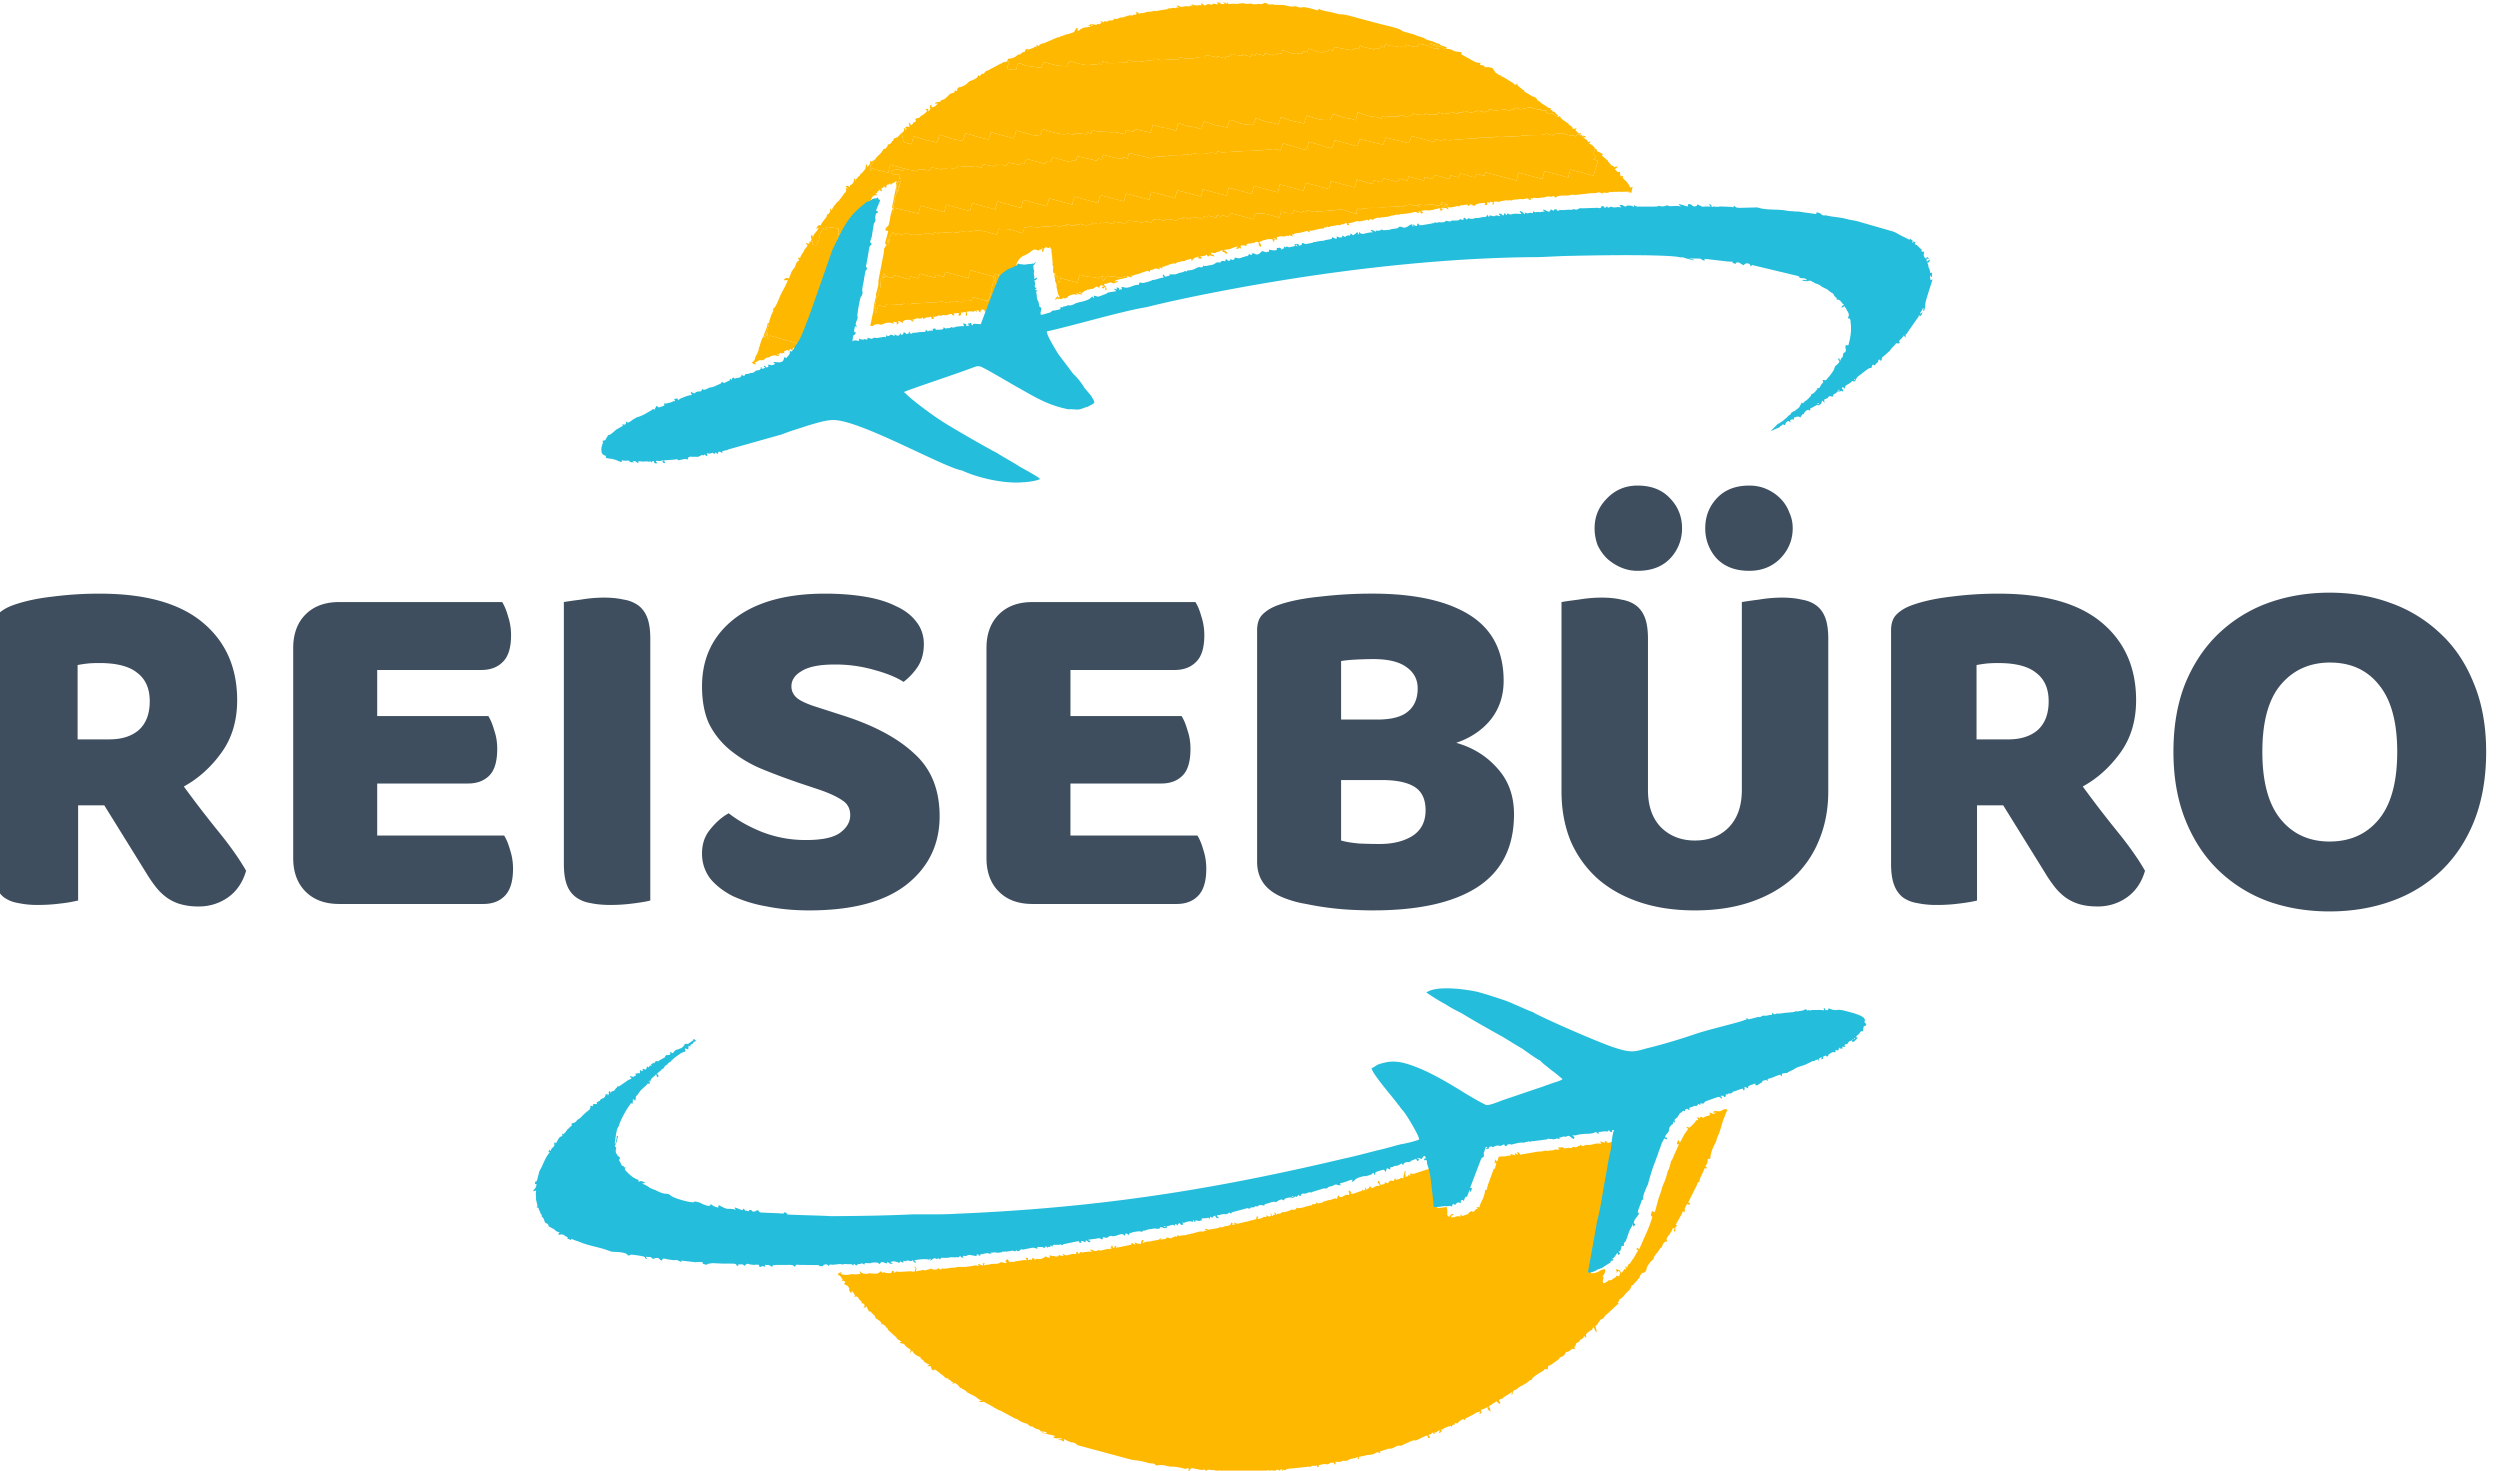 <svg width="136" height="80" fill="none" xmlns="http://www.w3.org/2000/svg"><g clip-path="url(#clip0_4164_335)"><path d="M46.964 71.133c.143-.14.026-.1.053-.2l-.133-.035c-.055-.193-.015-.075-.154-.22l-.024-.042c-.049-.085-.016-.076-.115-.103-.133-.035-.018.067-.108.008-.024-.043.093-.083-.03-.151-.017-.076.008-.034-.05-.085-.024-.042.009-.033-.09-.06.016.075 0 0 .007.109-.09-.06-.082-.094-.13-.177l.008-.035.009-.032c-.064-.16-.13-.178-.287-.256l.069-.124c-.124-.069-.057-.052-.199-.053.06-.091.051-.058.003-.142-.17-.296-.199-.054-.197-.196l.027-.1c.141.003.042-.024.183-.022-.045.052-.065.06-.071.06.002.004.007.011.011.031.332.09.383.032.566.01.108-.007.174.011.283.005.141.002.117-.04.249-.005l-.058-.05.01-.034-.05-.084c.19.087.016.075.281.146.042-.024.067.018.142.003l.117-.04.033.01c.174.01.207.02.349.021l.075-.015.126-.073c.042-.024 0 0 .051-.057l.082.093c.192-.055.107-.007.174.011.35.023.316.014.352-.12l.1.028c.014.075-.043.024.048.084.05-.058.05-.058.125-.073l.1.026.649-.038.033.008.033.01.142.002.053-.2c-.157-.078-.007-.109.033.01.015.075-.01.032-.011.174.183-.022-.033-.009.15-.03l.075-.016.033.009.117-.04.034.009c.099.027.066.018.141.002l.192-.055c.16-.064.09.06.35.023.074-.016.108-.007.1-.115.05.084.05.084.181.12l.018-.067a.97.97 0 00.434-.026l.324-.02.033.01.01-.034.216-.013c.1.026.066.018.14.002.11-.006.034.01.142.003l.26-.038c.14.003.2-.088.498-.008l-.057-.051c-.015-.075.009-.034-.015-.075l.256.104c.026-.1.026-.1-.032-.15l.166.044c-.084.048-.075.015-.059.09.159-.064.216-.012.375-.077.109-.006.034.01.109-.006.457.016.318-.128.517-.075.108-.007.057.051.207.02.06-.09-.174-.011.053-.2.124.07.007.11.106.136.124.07.108-.006.108-.006.1.026.133.035.216-.013l.518-.075.099.026-.016-.075-.048-.084c.166.044.142.002.139.144l.117-.04.1.027.009-.033c.017-.067-.034-.01.017-.067.2.054.109-.006.115.102l.084-.048c.042-.025.042-.025.075-.016l.033.01c.175.01.217-.014.343-.087l.05-.057c.157.077.09.06.265.07a.054.054 0 01.008-.007c-.009-.004-.02-.013-.032-.034.01-.034 0 0-.015-.076.382.032-.184.022.24.03l.034.008s.057.051.174.011l.093-.082c.081.094.1.027.232.063l-.024-.042c-.073-.127-.024-.042-.015-.076.057.051.09.06.19.087l.342-.086c.066.018.141.002.208.02l-.025-.042c.017-.067-.057-.051.017-.067.127-.072.067.018.058.052l.1.026c.077-.157.05-.057.159-.064 0 0 .408-.068.54-.032-.105-.136-.099-.027-.105-.136.133.036.313.156.415.04.132.036.208.02.4-.035l.075-.015.042-.024c.298.08.009-.034.25-.004l-.025-.043c-.057-.05-.075.016-.015-.075.128-.215.02.326.225-.046.149.11 0 0 .05.084.024.042-.124-.069.024.042a.348.348 0 00.039-.05c.004-.007 0-.005 0 0-.001.009.005.025.077.01l.601-.123s.066.018.102-.115l.033.008c.082.094.058.052.19.087l-.057-.05-.016-.076c.19.087.123.069.331.09.087-.192-.012-.218.161-.207l-.026.1c-.017.066-.042.024-.017.066.075-.015.084-.048.126-.073l.291-.029.375-.077c.109-.006-.074.016.034.01l.042-.025.135-.106a.695.695 0 01-.041.074c.004 0 .01.005.014.025.075-.015.108-.006.184-.021.15-.031.066.017.126-.074.116-.04.099.027.24.03l.244-.113.098.027.027-.1c.148.11.1.027.241.029.108-.007.075-.016.216-.013l.084-.049.033.009.418-.101c.042-.025.075-.016.117-.04.3-.062.274.038.376-.077l.099.026c-.024-.042.075-.015-.09-.06l.017-.066c.133.035.124.069.2.053l.408-.068c.117-.04.066.018.16-.064l.14.002.033.01.084-.05.076-.015c.075-.015.033.009.075-.015.108-.007.15-.031.2-.089l.027-.1c.124.07.09.06.03.151.118-.04.052-.057.184-.022l-.072-.126c.132.035.123.069.232.062l.492-.117.034.009.084-.049c.074-.015.107-.006.15-.03.441-.06.095-.224.335-.196l-.035.134.225-.047c.085-.048.094-.082.193-.055.084-.049.048.084.068-.124l.025.042.032.01c.034.008.058.05.133.035.093-.082.051-.058.012-.176.09.06.066.018.072.127l.067.018c.06-.09-.049-.084.117-.04l-.03-.15c.065.017.065.017.104.135.102-.115.043-.025.235-.08l.05-.058.034.01c.126-.073.066.017.226-.047l.234-.08c.06-.09.198.054.309-.095l.009-.033c.132.036.357-.01.516-.075l.151-.03c.083-.05.074-.016.15-.031.16-.064-.09-.06.093-.082.057.051-.01.033.066.018.118-.04.1.026.102-.116.09.06.007.11.349.023l.009-.034.309-.095c.108-.006.034.01.15-.03.268-.07.169-.098.291-.029l.087-.19.067.017-.018.067c.316.014.26-.18.525-.108l.036-.133c-.09-.06-.075.015.003-.142.015.075.015.075.114.102-.05.058-.017.067-.06.091.166.045.3-.062.451-.093.042-.024.084-.048.15-.03l.027-.1c.058.05.081.093.132.035.136-.106-.042.025.07-.124 0 0 .034-.133.014.076l.067.018c.027-.1.05-.058.05-.058l.043-.024c.092-.082-.115-.103.125-.073.016.075-.092.082.09.06.118-.04.103-.116.385-.111L75 64.382c-.049-.085-.093.081-.03-.151.09.06.032.009.08.093l.04.118c.1.026.033.009.109-.007.183-.022.126-.073.144-.14.057.051.057.051.157.078.11-.148.077-.157.318-.128.05-.058-.007-.109.143-.14a.56.56 0 01-.041.075c.004 0 .01.004.014.025l.084-.049a.522.522 0 01.058-.001l.003-.002c.001-.002.004-.006.014-.012l.025-.001.05-.014c.01-.034.019-.067.184-.022-.025-.042.038-.275.073-.408.139.144.009-.034.022.184.016.075-.009.033.016.075l-.018.067c.267-.07.15-.031.144-.14.057.051.057.051.157.078-.074-.127-.034-.009-.04-.118l.14.003-.008.033.777-.254c.077-.016.034.009.077-.016l.05-.057c.042-.025.05-.058.093-.082.127.32.162.721.206 1.09.044.367.088.736.123 1.137.132.036.432-.026.54-.032.031.15.037.26.027.434l.081.094.033.009.01-.034c.06-.09.11-.148.242-.113-.185.164-.133-.035-.152.173.282.005.243-.112.508-.041-.024-.042.009-.033-.007-.109l.067.018c.006.109-.01.033.057.051.033.009.042-.024.042-.024l.075-.016.117-.04.084-.048.01-.034c.278-.245.18.12.368-.185.084-.049.01-.034.109-.007-.04-.117.075-.016-.073-.126l.174.011c.054-.2.122-.324.2-.481.148-.424.061-.233.123-.466.036 0 .058 0 .071.002l.031-.117.045-.166.262-.715c.062-.232.083-.048.137-.248l.053-.2c-.058-.05-.025-.041-.109.007.065-.158.041-.191.032-.197-.004-.002-.006 0 0 0l.022-.002a.092.092 0 00.019-.006c.031-.013-.02-.027 0 0a.187.187 0 00.014.015c.057.05-.003.142.1.027l.052-.2c.335-.053.175.011.475-.05.226-.047.157.077.169-.098l.265.071-.04-.117c.12.032.097.055.19.085l-.064-.158c.132.035.123.069.172.153l.967-.168c.575-.023.085-.048.476-.05.066.018-.009.033.066.018l.041-.024c.109-.007.25-.005.335-.053a.308.308 0 01.174.011c.225-.046-.182-.12.068-.124.076-.016.076-.016.1.027l.018-.067c.19.087.148.111.34.056l.174.011c.117-.04.033.01.126-.073l.133.036.075-.015c.083-.05.018-.067.159-.065l.017-.066c.058.051.091.06.19.086.01-.033.043-.024.051-.057l.034.009.009-.033c.042-.025 0 0 .066.017l.075-.015.066.018s.042-.025.075-.016c.226-.046.192-.055.3-.061.043-.025.25-.004.316.013l-.033-.009-.073-.126.2.053c.108-.006.014.076.093-.082.256.105-.067-.017.113.102l.109-.006c.117-.04.126-.073.292-.029l-.05.45c-.015.09-.031.151-.047.195-.12.518-.212 1.196-.317 1.704-.056.341-.287 1.74-.374 1.932l-.357 2.006-.156.85a.899.899 0 00.544-.175c.15-.03.084-.049.191-.055.059.051.059.051.023.184-.027.1-.07.124-.128.215l.066.018c-.107.4-.041.416.22.238.11-.149-.009.033.159-.064.033.009.075-.016.075-.016.051-.058.051-.058.093-.082.076-.016.034.009.085-.049.042-.024.033.01.059-.09l.132.035c.07-.124.13-.215-.027-.293l-.103.116c.045-.167-.024-.043-.013-.218.124.069.208.02.238.171l.034.01.016.075c.052-.2 0 0 .068-.124.153-.173.044-.167.168-.098.003-.142-.024-.042-.022-.184.09.06.042-.025.081.093.105-.257.045-.166.171-.24l.01-.032.118-.182.051-.058.266-.463-.1-.027c.045-.166.093-.082.142.003l.267-.606c.173-.38.346-.762.462-1.195l-.066-.017c-.016-.076-.016-.076.001-.142l.036-.133c.166.044.058.05.166.044l.168-.632c.054-.2.122-.323.194-.59.088-.332.172-.38.296-.847.071-.265.062-.232.095-.223l.134-.5c.042-.024.033.01.05-.057l.364-.83a.066.066 0 00-.008-.006c-.002.002-.008.002-.025-.002l-.076.015c.027-.1.02-.208.096-.224.084-.048 0 0 .024.043.049.084-.042.024.049.084.068-.124.146-.281.215-.406.077-.157.16-.206.238-.363l-.033-.009c-.066-.018-.066-.018-.049-.084.166.044.124.069.217-.013l.195-.198c.153-.173.078-.157.218-.155-.048-.084-.048-.084-.063-.16.099.027.066.018.123.07.051-.058 0 0 .06-.092.232.063.082.094.25-.004.159-.064.225-.046.276-.104l.007-.008c-.008-.003-.02-.012-.031-.034-.005-.013-.01-.024-.012-.034-.052-.146.002.073 0 0a.271.271 0 00-.004-.041c.199.053.215.129.358-.01l-.075.015a.48.48 0 00-.051.001c-.04.005.003.016 0 0a.069.069 0 00-.015-.02s-.109.007.05-.057c.043-.024.01-.033.109-.006l.142.002c.065.018.116-.04.233-.08.085-.048.118-.04.217-.012-.045.166-.087.19-.13.356-.156.315-.238.756-.334.98a1.3 1.3 0 00-.13.358c-.036.132-.317.52-.332.98-.076.015-.01.033-.142-.003a.495.495 0 01-.148.423l.1.027-.028.1-.1-.027c-.079.3-.273.497-.27.748-.15.03-.024-.043-.238.363l-.379.754c.133.035.108-.007.073.126-.166-.044-.115-.102-.201.088-.07.125-.07.125-.039.276-.224.046-.081-.094-.176.13l-.334.588.066.018c-.027.1-.06.09-.06.09-.068.124.015.076-.038.276-.123-.07-.057-.052-.022-.185l-.099-.026c-.053.2-.206.372-.317.52l-.026.1.04.118c-.175-.012-.252.146-.297.312-.126.073-.042.025-.144.14-.077.157-.152.173-.28.388l-.018.066-.01.034-.008.033-.042.024-.144.14-.009.033c-.263.321-.121.324-.223.439-.069.124-.009.033-.093.082-.16.064.017-.067-.117.04a.65.65 0 00-.137.248l-.255.288c-.05.058.027-.1-.06.091-.183.022-.068.124-.263.321-.176.13-.262.321-.389.395-.093.081-.009.032-.126.072-.002.142-.018.067-.086.191l.066.018-.566.525c-.363.295-.188.306-.414.352l-.17.24-.06.09-.032-.009c-.018.067-.018.067-.06.091.09.06.042-.024.072.127l.03.15c-.156-.077-.072-.126-.178-.262-.06.092-.042.025-.078.158-.107.007-.032-.008-.251.146-.144.14-.06.091-.071.266-.09-.06-.066-.018-.115-.102-.036.133-.027.1-.12.181-.076.058-.071.035-.052.007l-.014-.024c-.026.1-.018.067-.068.124l-.01.034c-.083.048-.159.063-.177.13-.061.233-.016.067-.068.124-.026.1.03.151.03.151.01-.033.034.01.034.01-.264-.072-.217.012-.384.11-.127.073-.1-.027-.21.121l-.018.066c-.162.206.12-.181-.093.083l-.116.04c-.169.097-.018.065-.103.115l-.395.285c-.22.155-.166-.044-.222.297-.09-.06-.057-.05-.132-.036-.076.016-.043.025-.093.082l-.294.171c-.093.082-.335.195-.338.337l-.108.006a.57.57 0 01-.151.133l-.036.031c-.083.05-.074.015-.125.073l-.127.073c-.075.016-.125.073-.21.122-.194.198-.207-.02-.314.38-.081-.094-.033-.01.012-.176l-.471.301c-.195.197-.033-.009-.252.146.023.184.1.027.046.226l-.205-.162c-.06.091-.01.034-.093.082l-.126.073-.009.033-.159.064.095.311c-.067-.018-.09-.06-.148-.111-.04-.118-.057-.05.06-.091l-.1-.027c-.117.04-.21.122-.35.12-.004.141.066.017.03.15-.027.1-.051.058-.126.073.077-.157.084-.048.068-.124-.075.016-.042.025-.117.04l-.075.016-.084.048-.168.098-.167.084-.001.014a.41.41 0 00-.074.024l-.127.064-.009.033c-.05.058.024.042-.084.049l.018-.067c-.52.218-.188.306-.52.218.025.04.025.04.016.074l-.007.03c-.004.034.012.011 0 0-.004-.006-.015-.01-.035-.006-.062.02-.095.033-.11.04.123-.006.021.015-.005.012l.013.064c-.033-.009-.009.034-.09-.06-.102.115 0 0-.159.064-.084.048-.193.055-.253.146-.108.007-.174-.011-.05.058-.069.124-.042.024-.11.148-.058-.05-.034-.009-.05-.084l.085-.049c-.166-.045-.066-.018-.109.007-.15.031-.11.149-.225.046.014.067.027.085.032.088.004.003.005 0 0 0-.004.001-.012.006-.025.02-.075.016 0 0-.125-.068-.068.124-.083.048-.218.154.09.06.042-.024.081.094l-.018.066-.065-.017c-.022-.184-.148-.111-.148-.111l-.528.25c-.133-.036-.184.021-.376.077l-.009.033-.033-.009-.242.113c-.22.155-.134-.035-.502.15-.169.098-.16.065-.343.086l-.427.135-.015.017c.005 0 .009.006-.003.05a.127.127 0 00-.005.03c-.006.062.086-.097 0 0l-.003.003c-.214-.129-.192.056-.484.083-.109.007.033.01-.075.016-.108.007-.066-.017-.183.022l-.3.062c-.118.04-.067-.018-.112.148l-.066-.017c.078-.158.084-.049-.006-.11-.102.116-.334.054-.51.184-.243.113-.124-.068-.376.078-.108.006-.15.03-.283-.005-.044.166.015.076-.044.166-.091-.06-.033-.009-.048-.084l.008-.034c-.117.04-.1-.026-.258.037l-.01.034c-.159.064-.108.007-.183.022-.207-.02 0 0-.141-.003-.525.108-.069.124-.327.162l-.04-.118c-.06.091-.009.034-.226.047l-.158.064-.067-.018-.84.094c-.109.007-.359.011-.419.102l-.133-.035c.032.15-.026.099.207.162l-.01.033c-.132-.036-.099-.027-.207-.02-.04-.118-.058-.052-.022-.184l-.066-.018c-.051.058-.018.067-.06.09-.247-.137-.142-.002-.376.078-.007-.109.017-.066-.073-.127-.086.19-.05.058-.117.04l-.066-.018-.259.038a.305.305 0 01-.173-.012c-.208-.02-.193.056-.368.044l-1.77-.013c-.058-.05.074-.016-.091-.06l-.018.067-.133-.036c-.096.224-.042.024.013.217-.165-.044-.157-.078-.046-.226l-.1-.027c-.423-.007-.33-.09-.408.068l-.066-.017c-.03-.151-.057-.051-.232-.063l-.505-.1c-.094.082-.076.016-.111.149l-.1-.027c.046-.052.066-.06.072-.06-.003-.003-.008-.011-.012-.031-.199-.054-.075.015-.217.012l-.198-.053c-.605-.127-.457-.016-.822-.114-.166-.045-.274-.038-.415-.04l-.042.024c-.108.006-.066-.018-.132-.036l-.058-.051c-.057-.05 0 0-.066-.017-.066-.018-.142-.003-.175-.012l-.232-.062c-.496-.134-.547-.076-.879-.165l-2.814-.758c-.124-.068-.024-.042-.148-.11-.223-.097-.117.039-.612-.237.004.25.106.136-.292.029l.009-.034c.1.027.133.036.208.02-.214-.128-.291.029-.505-.1.11-.148-.01.034.083-.048a.112.112 0 01.014-.014.119.119 0 01-.005-.02l-.737-.163c.042-.024 0 0 .075-.015l.199.054c.035-.133.008-.034-.05-.085-.098-.027-.173-.011-.24-.03-.19-.086.142.003-.147-.11-.166-.045-.133-.036-.257-.104l-.057-.052c-.133-.035-.117.04-.223-.096-.124-.068-.024-.041-.223-.095-.323-.122-.28-.147-.404-.216-.066-.018-.166-.044-.223-.095l-.712-.379-.006.008c-.135-.059-.309-.167-.475-.264l-.3-.159c-.18-.12-.074.016-.34-.056.06-.091.01-.033.085-.048l.074-.016c-.198-.053-.156-.078-.313-.156l.009-.033-.066-.017c-.148-.112-.223-.096-.248-.138l-.156-.079c-.066-.017 0 0-.058-.05-.286-.256-.264-.072-.286-.256l-.01.034-.116.04c.06-.092.075-.016-.007-.11-.245-.279-.28-.146-.388-.14.045-.05.065-.06.072-.06-.004-.002-.008-.01-.013-.03-.199-.054-.015-.076-.247-.139l-.015-.075c-.175-.011-.051.058-.338-.197l-.033-.01-.263-.213-.123-.068-.018.066c-.133-.036-.124-.07-.163-.187l.009-.033c-.133-.035-.109.006-.241-.029l.075-.015c.051-.058-.009.033.06-.092-.108.007-.166-.044-.313-.155l.008-.033c-.18-.12-.18-.12-.163-.187-.165-.045-.223-.096-.313-.155l-.082-.094c-.024-.042-.049-.084-.082-.093l-.11.148c.062-.233.086-.19-.128-.319-.344-.307.002-.142-.429-.258.01-.033.085-.049.085-.049l.014-.013a.146.146 0 01-.005-.02c-.371-.207-.148-.111-.32-.264l-.402-.358.01-.033-.164-.186c-.115-.103-.124-.07-.148-.112a.733.733 0 00-.041-.022c-.122-.055.096.181 0 0l-.017-.029c-.072-.127-.262-.213-.32-.264-.024-.042-.015-.076-.039-.118l-.196-.195c-.164-.187-.07.124-.148-.112-.057-.05-.033-.008-.024-.042l-.024-.042c-.04-.118-.042.025-.04-.118-.117.04-.05.059-.192.056z" fill="#FFB800"/><path fill-rule="evenodd" clip-rule="evenodd" d="M49.246 6.974l.067.018-.018.066-.067-.018.018-.066zm5.509-3.616c-.066-.017 0 0-.075.016-.108.006.033.009-.108.006-.102.116-.117.04-.336.195l-.369.186c-.135.106-.192.055-.295.17-.068.125-.059.091-.125.074-.117.04.06-.091-.144.14-.09-.06-.033-.01-.09-.06-.027.099-.027.099-.12.18-.252.147-.351.12-.411.211-.084.049-.069.124-.345.228l-.042.025-.075.015c-.075.015.009-.033-.076.015-.092.082-.05.058-.085.191l-.133-.036c.015.076-.018.067.006.11-.041.023-.074.014-.116.039-.16.064-.034-.01-.16.064l-.102.115-.041.025c-.204.23-.202.088-.345.228-.051.057-.009.033-.051.057l-.033-.009c-.142-.002-.042.025-.184.022l-.026.1.159-.064c-.06.09-.102.115-.153.173-.159.064-.126.073-.225.046l.035-.133c-.084.049-.066-.018-.102.115-.02.209.118-.04-.01.176-.078.157-.076.015-.076.015-.057-.051.127-.073-.123-.069.021.184-.064-.16.015.075.033.01.1.027-.077.158a.478.478 0 01-.135.106c-.21.122.018-.066-.136.106-.05.058.043-.024-.04.025l-.01.033-.066-.018c-.286.137-.051.058-.12.182-.017.066-.083.049-.126.073-.035.133-.008.033-.11.148-.091-.06-.016-.075-.14-.144l.047.226c-.15.031-.025-.042-.217.013l-.018.067-.075.015-.009.034c.024.042.033.009.007.108-.153.173-.135.107-.08.3.024.042.016.075.031.15l.064.16.398.107.106-.399c.125-.073.554.185.936.217l.33.089.079-.158.07-.266c.233.062.431.116.621.203.166.044.44.082.638.136l.078-.158.07-.266c.498.134.787.247 1.26.339l.076-.157.063-.233 1.226.33.086-.191.062-.233.663.178c.223.096.406.074.604.127l.078-.157.062-.233c.265.072 1.043.352 1.276.272.15-.03.283.005.448.05.07-.124.093-.082.202-.089l.481.058c.111-.148.027-.1.259-.037l.053-.2.331.09.599.018c.165.045.123.069.216-.013l.638.136.063-.233.397.107.11-.148.838.19.115-.433c.199.053.52.176.629.17.208.02.43.115.63.169l.114-.433c.166.045.522.176.621.203.217-.013.407.074.639.136l.148-.424c.199.054.488.167.62.203.208.02.44.083.638.136l.15-.423c.397.107.644.244.993.267l.283.005.13-.357c.2.053.456.158.621.202.174.012.406.074.605.128l.14-.39c.23.062.454.157.62.202l.638.136.148-.423c.365.097.678.253 1.004.234l.282.004.121-.323.332.089c.356.131.223.095.596.16.108-.006.232.063.331.09l.116-.433c.398.107.512.21.927.25.108-.007.232.062.364.098l.035-.134c.166.045.157.078.241.03l.01-.034.63.028c.103-.115-.005-.109.194-.056.075-.015.197.054.297.08.06-.09.093-.081.193-.055.008-.033.008-.033.05-.057.019-.067.052-.058.06-.091.133.036.265.071.406.074l.034.009c.108-.007.075-.016.174.01l.01-.032c.05-.058.041-.025.084-.05.165.045.297.081.447.05.034.01.076-.015.109-.006.075-.016 0 0 .134-.107l.299.08c.066.019.033.01.075-.015l.183-.022c.109-.006-.018.067.093-.082.397.107.38.174.457.016.265.072.124.07.3-.061.299.08.29.113.558.042.225-.046-.007-.108.523.034.059-.09.05-.057.158-.064.109-.006-.008.033.103-.115l.331.09c.066.017.032.008.075-.016l.033.009.042-.025.108-.006c.283.004-.048-.085.391-.002.199.053.025.042.174.011l.042-.024c.076-.016.067.018.109-.007.075-.015 0 0 .135-.106.297.08.181.12.448.05l.226-.047c.234-.08-.184.022.04-.024.176.011.357.131.54.11.076-.016.109-.007.19.086.366-.044.24.029.223.095.223.096.192-.055.43.116.058.051.125.07.181.12.054-.2.043-.024-.063-.16l-.082-.093c-.18-.12-.117.04-.148-.11l-.1-.028.019-.066.042-.024-.142-.003-.452-.3c-.024-.042-.024-.042-.058-.05-.147-.112-.123-.07-.138-.145l-.115-.102c-.265-.072-.157-.078-.47-.234-.148-.11-.1-.027-.106-.135-.133-.036-.066-.018-.124-.07l-.205-.161c-.048-.085-.033-.01-.04-.118-.216.013.16-.064-.042.024-.159.064-.01.034-.347-.164-.156-.078-.09-.06-.213-.13l-.214-.128c-.075.015-.01.033-.067-.018l-.024-.042c-.198-.053-.123-.069-.28-.147l-.18-.262c-.462-.124-.408.069-.43-.116-.231-.062-.282-.004-.204-.162-.109.007-.175-.011-.308-.047l-.741-.413c-.016-.076-.051.057.026-.1-.198-.053-.24-.03-.406-.074-.124-.069-.214-.128-.43-.115-.298-.08-.538-.252-.877-.308.072.127-.142-.002.28.147.166.045.115.102.196.196-.156-.078-.123-.07-.297-.08-.199-.054-.09-.06-.224-.096-.09-.06-.43-.116-.563-.152l-.078.158c-.165-.045-.173-.012-.282-.005l-.364-.098-.035.133a.373.373 0 00-.175-.012l-.066-.017c-.01.033-.01.033-.042.024-.109.007-.166-.045-.308-.047-.23-.062.058.051-.24-.03a.96.96 0 01-.256-.104l-.054.2c-.23-.062-.19-.087-.267.07l-.25.005c-.309.095.175.011-.075.015a2.77 2.77 0 01-.728-.196l-.053.2-.232-.063c-.069.124-.093.082-.21.122l-.034-.009-.879-.165-.052.2c-.332-.09-.133-.036-.326.02l-.233.079-.034-.01c-.283-.004-.497-.133-.762-.204l-.053.2-.232-.063-.035.133c-.034-.009-.132-.036-.174-.011-.109.006.009-.034-.076.015l-.075.016c-.283-.005-.497-.134-.761-.205l-.054.2c-.33-.09-.132-.037-.258.036-.126.074-.166-.044-.226.047l-.43-.116-.036.133-.43-.116c-.044.166-.027.1-.225.046l-.07.125-.43-.116c-.068.124.057.05-.159.064l-.132-.036a.583.583 0 01-.332-.089l-.086.19-.199-.053-.035.133-.43-.116c-.06.091.048.085-.151.031l-.506-.1-.044.166-.283-.005-.1-.026-.3.062c-.183.021-.49-.025-.655-.07-.163.206-.06.09-.352.12l-.033-.01c-.15.031.033.01-.075.016l-.066-.018c-.01.033-.01.033-.042.024l-.034-.009c-.141-.002-.258.038-.432.026-.133-.035-.265-.07-.374-.064-.143.14.064.16-.3.061l-.009.034-.442.06c-.15.03-.457-.017-.647-.104l-.077.158c-.1-.027-.1-.027-.175-.012l-.033-.009s-.009.034-.042.025l-.716.021-.364-.098-.044.166c-.2-.053-.133-.035-.284-.004l-.107.006-.033-.009-.259.038c-.291.028-.78-.139-1.078-.22l-.113.291c-.066-.017-.099-.026-.174-.01-.457-.017-.647-.104-1.111-.228l-.122.323-.821-.114c-.455-.158-.42-.291-.552.208a.308.308 0 00-.175-.011c-.208-.02.216-.013-.108.006-.109.007-.076.016-.2-.053-.012-.218.088-.19.098-.366l-.033-.01.01-.032c-.094.082-.01.033-.118.04zm31.298 4.037c-.066-.017.033.01-.1-.026-.056-.051-.09-.06-.156-.078-.095.224-.093.082-.234.08l-.108.006-.067-.018c-.274-.038-.313-.156-.613-.094l-.033-.009-.193.055c-.126.074.048.085-.448-.049-.05.058-.15.031-.234.08l-.75.012s-.041.024-.075.016l-.282-.005-.009.033-.433.026-.033-.009-.65.04c-.032-.01-.174-.012-.207-.02-.25.003.033.008-.15.03l-.825.028c-.116.04-.017.066-.225.046-.49-.025-.183.022-.465.017l-.51.042c-.031-.01-.031-.01-.064-.018l-.01.033c-.207-.02-.15.031-.358.011-.282-.005-.247-.138-.333.053l-.398-.107c-.053.2-.077.157-.276.104l-1.026-.276-.14.39-1.268-.306-.14.39-1.267-.305-.14.39-1.225-.33c-.169.633-.05.45-1.407.085-.169.632-.049.45-1.407.085l-.14.39-.265-.07c-.24-.03-.225.045-.433.025-.075.016-.108.007-.183.022l-.109.007c-.032-.01-.074.015-.107.006l-.65.04-.033-.01-1.407.085a221.36 221.36 0 00-.232-.062l-.07.124c-.297-.08-.38-.031-.606.015l-.108.006a1.738 1.738 0 01-.59-.051l-.069.124c-.397-.107-.307-.047-.532 0l-.066-.019-.574.024-.033-.009-.01.033-.183.022c-.033-.009 0 0-.075.016l-.066-.018-.4.035c-.108.006-.202.088-.235.08l-1.2-.288-.08.3c-.331-.09-.157-.079-.325.019-.199-.054-.383-.032-.54-.11l-.462-.124-.072.266-.198-.054c-.078.158-.018.067-.102.116l-1.036-.243-.07.266-.2-.054a.261.261 0 01-.102.115l-.993-.267c-.062.233-.08.3-.312.237-.009.033-.009.033-.05.058-.018.066-.009.033-.051.057l-.994-.267-.113.29c-.232-.062-.258.038-.258.038l-.606-.127-.086.19-.232-.062-.217.013-.033-.01-.032-.008c-.184.022-.066-.018-.15.03l-.01.034s-.008.033-.041.024l-.572-.118-.087.19c-.232-.061-.29-.113-.439-.082-.226.047-.133-.035-.259.038l-.622-.061c-.095.224-.054.2-.319.128-.165-.044-.225.047-.424-.007l-.092.082-.573-.118-.086.19c-.199-.053-.331-.089-.515-.067-.14-.002-.108.007-.2.089l-.44-.083-.166-.044c-.126.073-.03-.151-.101.115l-.365-.098-.234.08c-.117.04.017-.067-.084.048 0 0-.036.133.205.162.066.018.175.012.283.005l-.027.1-.026.1c.033.009.183-.022.061.301-.13.357-.022.35-.148.424.002-.142.088-.333.106-.4.12-.181.068-.123.011-.174 0 0-.132-.036-.163.348.021.184.012.217-.04.417-.081.299-.092.474-.163.74-.069.124-.06.091-.095.224.033.01.123.069.113-.29l1.367.332.115-.433 1.292.348.106-.4 1.292.348.116-.432 1.258.339.115-.433 1.292.348.115-.433 1.292.348.116-.432 1.258.338.116-.432 1.29.348.117-.433 1.291.348.116-.433 1.258.34.116-.433 1.292.347.115-.432 1.291.347.107-.399 1.292.348.115-.433 1.259.34.115-.433 1.292.347.116-.432 1.29.348.116-.433 1.259.339.115-.433 1.292.348.116-.432c.86.231.834.331.914.032l.43.116.095-.224.796.214.086-.191.43.116.063-.233.828.223.053-.2.43.116c.036-.133.06-.09.096-.224.828.223.802.323.881.023l.431.116.095-.224c.828.223.801.323.88.023l.432.116.053-.2 1.69.455.115-.432 1.291.348.116-.433 1.292.348.115-.433 1.258.339.255-.823-.265-.07c.051-.059.033.008.093-.083.07-.124.067.018.027-.1-.13-.177-.126.073-.13-.177 0 0 .144-.14.094-.224l-.014-.076c-.067-.017-.033-.009-.058-.05l-.057-.052c-.09-.06-.09-.06-.19-.087.102-.115.075-.015.069-.124-.058-.05.075-.015-.118.04-.04-.117-.015-.075-.163-.186-.09-.06.033.008-.09-.06.042-.025-.024-.043.108-.007l.018-.066-.132-.036c-.07.124-.01.033-.076.015z" fill="#FFB800"/><path fill-rule="evenodd" clip-rule="evenodd" d="M88.58 10.428c.051-.057.01-.033.085-.048l-.085.048zm-40.1 1.152c-.062.233-.056.342-.1.508-.055.342-.144.14-.224.439l.166.044-.16.6c-.011.174.007.108.064.159l.089-.333c.063.16.03.151-.023.35l.086-.19c.036-.133.003-.142-.012-.217.062-.233.009-.034.119-.182.009-.033.069-.124.102-.115l.049.084c.009-.033.042-.024.042-.024l.009-.034.021.185c.152-.173-.021-.184.442-.06l.069-.124.43.116c.06-.09.009-.033.117-.04l.392-.002c.258-.037.242-.112.598.019l.068-.124.232.062c.102-.115-.024-.042.15-.03l.509-.042.033.009.033.009.009-.034c.208.02.355.132.441-.059l.232.062c.06-.09.184-.022.4-.035l.259-.037c.357-.01.713.12 1.11.227l.09-.332a.51.51 0 00.207.02c.5-.008.514.067 1.11.228l.09-.333c.198.054.15-.03.324-.02l.383.032.032.009.3-.062c.11-.006.242.03.316.014l.075-.016c.16-.064.09.06.193-.055.53.143.265.072.532 0l.033.01c.109-.007.03.15.127-.073.132.035.322.122.405.073.109-.006.042-.024.084-.048.118-.04.124.069.226-.047.133.036.289.114.406.074.117-.04 0 0 .084-.049l.033.01.043-.025c.108-.007.039.118.125-.073.232.062.28.147.458.016l.033.009c.117-.04.09.06.192-.055l.43.116.036-.134.307.047c.108-.006.232.063.331.09.051-.058.027-.1.07-.125.1-.115.008-.033.158-.064l.515.068.1.026c.324-.02-.065-.16.565.01.026-.1.059-.091.086-.19.066.017.165.044.216-.014l.299.08c.273.038-.023-.184.773.03.152-.173-.056-.193.309-.095l.026-.1.398.107.035-.133.307.047c.108-.006.233.063.331.09l.078-.158c.199.053.157.078.225-.046l.298.08c.166.044.124.069.169-.098l.23.063c.103-.116.118-.04.416.04l.095-.224 1.259.339.089-.333c.165.045.174.012.316.014.282.005.704.154 1.002.234l.09-.333c.463.125.447.05.646.103l.045-.166.43.116c.06-.091.018-.067.216-.013l.07-.124.43.115c.101-.115-.025-.042.15-.03l.508-.042c.108-.006.042-.024.183-.022.284.005.258-.037.508-.041.292-.029.72.229.97.225-.015-.076-.15.03.005-.284.132.036.132.036.24.029l.01-.033c.15-.031.282.005.399-.035l.424.007.033.009c.118-.04-.016-.076.225-.046l.542-.033.01-.033.348.022c.132.036.174.012.324-.02l.009-.033.033.01.193-.056c.285-.137-.118.04.084-.049.147.112.09.06.255.105.109-.007.043-.024.142.002l.114.102c-.039-.117-.099-.026-.096-.168l.415.04.01-.033.065.018c.043-.025.108-.007.15-.031.109-.007-.033-.009.109-.007l.099.027.199.054c.14.002.167-.098.309-.095 0 0-.069.124-.082-.094l.232.063c-.044.166.093-.082.13.177-.072-.126-.132-.035-.207-.02-.285.137.093-.082-.126.073.181.12 0 0 .174.011.1.027.09.06.19.087l-.073-.126c.133.035.359-.011.475-.05.075-.016.075-.016.175.01.06-.09.009-.033.234-.079.141.002.234-.08.231.062.184-.022 0 0 .043-.024.084-.049-.1-.027.084-.049.042-.024-.058-.05.075-.015.066.018.033.009.057.051.1.027.1.027.15-.031.093-.082.385-.11.527-.108.015.076.05-.058-.027.1.166.044.141.002.143-.14l.133.036.018-.067.166.045-.036.133c.084-.049.033.009.093-.082.009-.033-.1-.027.027-.1l.315.014.009-.033.333-.053c.175.011-.15.03.067.018.075-.016.117-.04.174.011.093-.082.226-.046.45-.093l.142.003.033.009.076-.016c.408-.068.075-.015.372.065.003-.142-.056-.051-.006-.109l.1.027c.102-.115-.034-.009.4-.035.008-.033.042-.024.074-.015l.184-.022c.117-.04.084-.05.226-.047.14.003.165.045.258-.037.18.12-.142-.002.114.102.112-.148.418-.101.743-.121.084-.049.15-.031.258-.037.042-.025 0 0 .066.017.076-.015.034.01.076-.015l.842-.094.033.008.216-.013c.009-.033.075-.015.117-.04.1.027.133.036.19.087.051-.057.024.043.018-.066l.315.013c.06-.09-.024-.042.226-.046.15-.03.175.012.324-.02l.034.01.498-.009-.008.034c.142.002.042-.025.166.044.044-.166.029-.242.089-.332-.184.021.033.008-.15.03l-.064-.16-.034-.008c-.088-.202-.163-.187-.27-.322-.13-.178.1.027-.063-.16l-.084.049c-.022-.184-.017.066-.03-.151l-.007-.109-.075.016c-.033-.01-.009.033-.066-.018-.033-.01-.058-.051-.082-.094l-.066-.017c.06-.091.042-.025.092-.082l.093-.082c-.141-.003-.141-.003-.225.046-.007-.109.042-.024-.049-.084l-.032-.01c-.066-.017-.116-.101-.173-.153l-.024-.042-.033-.009-.016-.075c-.147-.111-.229-.204-.32-.264-.014-.076.085-.049.028-.1-.115-.102 0 0-.067-.018l-.057-.051c-.09-.06-.066-.018-.157-.078-.081-.093.026-.1-.14-.144.05.084-.094.224-.094.224.004.25 0 0 .13.177.04.118.042-.024-.027.1-.06.091-.042.024-.093.082l.265.071-.255.823-1.258-.339-.115.433-1.292-.348-.115.433-1.292-.348-.116.432-1.69-.454-.052.2-.431-.117c-.08.3-.053.2-.88-.023l-.096.224-.43-.116c-.08.3-.054.2-.882-.023-.036.133-.06.09-.095.224l-.431-.116-.053.2-.828-.223-.062.233-.431-.116-.086.19-.796-.213-.095.224-.43-.116c-.08.3-.053.2-.914-.032l-.116.432-1.292-.348-.115.433-1.259-.339-.115.432-1.291-.347-.116.432-1.292-.347-.115.432-1.259-.339-.115.433-1.292-.348-.107.4-1.291-.348-.115.432-1.292-.347-.116.432-1.258-.339-.116.433-1.291-.348-.116.433-1.29-.348-.116.432-1.26-.338-.115.432-1.291-.348-.116.433-1.292-.348-.114.433-1.26-.339-.115.432-1.292-.347-.106.399-1.292-.348-.115.433-1.367-.332c.01.359-.08.3-.113.29zm.69-4.449c-.052.058-.094.082-.136.107-.152.172-.161.206-.32.27-.076.015-.034-.009-.085.049-.101.115.04.117-.101.115-.045.166-.153.173-.153.173l-.075.015-.027.1-.05.058c-.06.09-.094.082-.168.097-.087.19-.221.297-.366.436l-.11.149c-.105.257-.27.213-.233.472-.027.1-.042.024.007.109.084-.049.05-.058.102-.115.199.053.156.077.397.107l.464.124.115-.432.994.267.44.083c.092-.082.06-.091.2-.089.184-.022.316.014.515.068l.086-.191.573.118.092-.082c.199.054.259-.037.424.007.265.072.224.096.319-.128l.622.06c.126-.072.033.01.259-.037.15-.03.207.02.439.083l.087-.19.571.117c.034.01.042-.024.042-.024l.01-.033c.084-.049-.034-.009.15-.031l.032.009.033.009.217-.013.232.062.086-.19.606.127s.026-.1.258-.038l.113-.29.994.267c.042-.024.033.01.05-.057.042-.025.042-.025.051-.058.232.062.25-.004.312-.237l.993.267a.262.262 0 00.103-.115l.198.054.071-.266 1.036.243c.084-.05.024.042.102-.116l.198.054.072-.266.463.125c.157.077.34.055.539.109.168-.098-.006-.109.324-.02l.08-.299 1.201.288c.033.008.127-.074.235-.08l.4-.035.066.018c.075-.016.042-.025.075-.016l.184-.022.009-.033.033.01.574-.025.066.018c.225-.046.135-.106.532 0l.069-.123c.198.053.373.064.59.051l.108-.006c.225-.046.31-.095.607-.015l.069-.124.232.062 1.407-.085.033.01.65-.04c.033.01.075-.015.107-.006l.109-.007c.075-.015.108-.006.183-.022.208.02.192-.055.433-.026l.265.071.14-.39c1.358.366 1.238.547 1.407-.085 1.357.366 1.238.548 1.407-.084l1.225.33.14-.39 1.267.305.14-.39 1.268.305.14-.39 1.026.276c.2.053.223.095.276-.104l.398.107c.086-.19.05-.058.333-.053.208.02.15-.03.358-.01l.01-.034.065.018.509-.042c.282.005-.025-.042.465-.017.208.02.109-.006.225-.046l.825-.028c.183-.022-.1-.027.15-.03.033.008.175.01.208.02l.65-.04.032.01.433-.027.01-.033.281.005c.033.008.076-.016.076-.016l.748-.012c.085-.049.184-.022.235-.08.496.134.322.123.448.05l.193-.056.033.01c.3-.063.34.055.613.093l.067.018.108-.007c.14.003.139.145.234-.08.066.019.1.028.157.079l.1.026.05-.057c-.075.015-.075.015-.174-.012.084-.048.141.003.026-.1l-.05.058c-.05-.084-.091-.06-.14-.144-.09-.06-.048-.084-.039-.118l.033.01.008-.034c-.165-.045-.041.024-.216.013-.006-.109.033.009-.04-.118-.057-.05-.09-.06-.18-.12l.009-.033-.329-.23c-.058-.052-.124-.07-.13-.179-.108.007-.034-.008-.151.031-.057-.05-.123-.069-.181-.12-.238-.17-.207-.02-.43-.116.017-.066.143-.14-.223-.095-.082-.093-.115-.102-.19-.087-.184.022-.365-.098-.54-.11-.224.047.193-.054-.04.025l-.226.046c-.267.071-.15.031-.448-.049-.136.106-.06.09-.136.106-.042.025-.033-.008-.108.007l-.042.024c-.15.031.024.042-.174-.011-.44-.083-.108.006-.391.002l-.109.006-.04.025-.034-.01c-.043.025-.009.034-.075.016l-.332-.089c-.11.148.007.109-.102.115-.107.007-.1-.027-.158.064-.53-.142-.299-.08-.523-.034-.268.071-.26.038-.558-.042-.176.13-.036.133-.3.061-.078.158-.06.091-.458-.016-.11.149.017.076-.092.082l-.183.022c-.043.025-.01.034-.076.016l-.298-.08c-.135.106-.06.09-.135.106-.033-.01-.075.015-.108.006-.15.031-.282-.005-.448-.05-.042.025-.033-.008-.084.05l-.009.033c-.1-.027-.066-.018-.175-.011l-.033-.01a1.649 1.649 0 01-.407-.073c-.007.033-.04.024-.059.09-.042.025-.042.025-.05.058-.1-.026-.133-.035-.193.056-.1-.027-.222-.096-.298-.08-.199-.054-.09-.06-.192.055l-.632-.028-.009.034c-.084.048-.075.015-.24-.03l-.036.134c-.132-.036-.256-.105-.364-.098-.415-.04-.53-.143-.927-.25l-.116.432c-.1-.026-.223-.095-.331-.089-.373-.065-.24-.029-.596-.16l-.332-.09-.121.324-.283-.004c-.325.02-.638-.137-1.003-.234l-.148.423-.639-.136c-.165-.045-.388-.14-.62-.203l-.14.39a3.528 3.528 0 00-.604-.127c-.166-.044-.422-.149-.62-.202l-.132.357-.283-.005c-.348-.023-.595-.16-.993-.267l-.149.423c-.199-.053-.43-.116-.638-.136-.132-.036-.422-.15-.62-.203l-.148.424c-.232-.062-.422-.15-.639-.136-.1-.027-.455-.158-.62-.203l-.115.433c-.2-.054-.422-.15-.63-.17-.109.007-.43-.116-.63-.17l-.115.433-.836-.19-.111.15-.397-.108-.063.233-.638-.136c-.093.082-.05.058-.217.013l-.598-.018-.332-.09-.052.2c-.232-.062-.148-.111-.26.037l-.48-.058c-.109.007-.133-.035-.202.089-.165-.045-.297-.08-.448-.05-.234.08-1.011-.2-1.276-.272l-.062.233-.078.157c-.198-.053-.382-.031-.605-.127a842.61 842.61 0 01-.662-.178l-.062.233-.086.19-1.226-.33-.063.234-.077.157c-.473-.092-.761-.205-1.258-.339l-.071.266-.078.158c-.199-.054-.472-.092-.638-.136a3.916 3.916 0 00-.62-.203l-.071.266-.078.158-.33-.09c-.383-.03-.812-.289-.937-.216l-.107.4-.397-.108-.064-.16c-.015-.075-.007-.108-.031-.15-.055-.193-.073-.127.08-.3z" fill="#FFB800"/><path fill-rule="evenodd" clip-rule="evenodd" d="M57.155 13.523l-.1-.027c.093-.082.06-.091.1.027zm7.97.468c.041-.024-.058-.05.107-.006-.042.024.025.042-.108.006zm4.24-.997c-.165-.045-.066-.018-.09-.06.166.044.033.009.09.06zm-21.14.336c-.17.24-.119.182-.148.423l-.274 1.424c-.044.166.005.25-.04.417l-.116.432c.025.043 0 0 .016.076-.026.1-.09.332-.136.64.153-.172.093-.081.104-.256.032-.384.122-.324.158-.457l.07-.266c.08-.3.032-.384.059-.484l.182-.414c.024.042.024.042.015.075l-.054.2s.01-.034.042-.025l.01-.033.041-.024c.051-.058-.057-.051.076-.016l.298.08c.185-.163-.089-.201.939.075l.044-.166.43.115.104-.257.828.223.045-.166.43.116.072-.266 1.258.338.115-.432 1.259.338c-.029.242-.05.058.097.17.056-.342-.066-.019-.02-.327l.1.027c.175.011.066.018.09.06l.046.226.127-.073-.036.133c.053-.2.197-.34.365-.437.144-.139.294-.17.495-.258l-.007-.11-.015-.075c.053-.2.257-.43.449-.485.529-.25.356-.403.778-.254l.017-.066c.208.02 0 0 .193-.056-.069.124-.042.025-.045.167l.067.018c.053-.2-.022-.185.087-.191.059-.091-.049-.085.15-.031l.165.045c.114.102-.015-.076.077.377l.02.326c.015.075.033.009.006.108l-.01.034.04.117c-.009.034 0 0 .016.076.016.075 0 0-.018.066-.005.284.046.227.08.236.09.06.032.008.048.084.097.169-.06.09.114.102l.053.335c.051-.058.075-.015.095-.224.018-.066.06-.09.036-.133-.003.142-.126.073.37.207l.531.142.115-.432c.928.25.316.014 1.011.2l.042-.024c.016.076-.024-.042.127-.072.224-.047.174.01.117-.04l-.036.133c.007.108-.018.066.03.15l.12-.181c.11-.149-.008.033.135-.106.133.035.133.035.241.029l.066.018.01-.034c.032.01.05-.057.032.01.347.164.424.006.716-.022l.058.05c.075-.014.009-.032.066.019l.1.026c-.008-.108.032.01-.041-.117l.1.027c.135-.107.225-.047.51-.184.042-.024 0 0 .075-.015.243-.113.234-.08.358-.011-.015-.075.018-.067-.007-.109.142.003.042-.024.184-.022.084-.048.06-.09.225-.046l.133.036-.04-.118-.033-.009c.1.027.133.036.19.087l.027-.1c.04-.024-.058-.05.108-.007.11-.148-.076.016.2-.088l.085-.048.15-.031c.15-.031.102-.116.099.026.16-.064.06-.09.319-.128l.041-.024c.033.009.075-.016.109-.007l.075-.015c.117-.04.126-.073.234-.08l.034.01.05-.059c.057.052.033.01.057.052.082.093-.098-.027.05.084l.025-.1c.184-.022-.042.024.085-.049.009-.033.126-.073.16-.064l.114.102c.059-.09-.049-.084.108-.006l.026-.1-.124-.069c.133.036.317.014.41-.068.04.117-.051.058.114.102l.018-.066.265.07c-.04-.117-.016-.075-.181-.12l.027-.099c.331.09.15-.03.4-.035.05-.057.125-.073.234-.08-.078.158-.075.016.139.145l-.01.033c.124.069-.09-.06.067.018l.027-.1c-.1-.027-.033-.009-.091-.06-.123-.069-.066-.018-.09-.06l.258-.037.033.009.2-.089c.035.01.035.01.044-.024.107-.007.116-.04.225-.046-.111.148.009-.034-.102.115.307.047.002-.142.283.005l-.03-.151c.008-.034.117-.04.182-.022.075-.016.009-.034.066.018.26-.038-.066-.018.136-.107.042-.024.183-.022.257-.037.043-.024-.057-.051.109-.007.06-.09.126-.073.226-.046.045.226-.07.124.145.253-.004-.25-.212-.27-.028-.293 0 0 .041-.024.032.01 0 0 .01-.034.043-.025l.008-.034.342-.086.067.018.075-.015.066.018c.148.11-.033-.01.049.084 0 0-.132-.036.057.051.003-.142-.023-.042.045-.166.024.042.033.009.09.06.036-.133-.105-.136.195-.197.217-.013.057.05.325-.02.126-.073.04.118.15-.03l.008-.034c.059.051.09.06.19.087l-.04-.118-.032-.009.132.036c.06-.091-.024-.042.127-.073l.075-.016c.107-.006-.033-.009.107-.006l.268-.071c.192-.055.118-.04.307.047l-.04-.118-.033-.008.133.035.492-.117.034.01.075-.016c.108-.007.066.018.125-.073l.1.026.017-.066.133.035c.084-.048.093-.081.226-.046.05-.057.009-.033.116-.04l.034.01.01-.034.14.002.033.01.16-.065.033.01.075-.016.05-.058.1.027c.006.109-.085.049.114.102-.006-.109-.18-.12.027-.1.102-.115 0 0 .118-.04l.233-.08c.142.003.01-.032.175.012l.3-.062c.075-.015.126-.073.208.02.051-.057-.015-.075.093-.081.075-.016.009-.034.066.018.1.026.076-.016.234-.08l.15-.03.1.026c.06-.091.01-.034.117-.04l.367-.044.009-.033c.033.009.066.018.075-.016.142.003.183-.022.3-.061.067.017.067.017.175.01l.009-.032.141.002.442-.06c.042-.024.042-.024.108-.006l.01-.033c.065.018.092-.082.339.056l-.015-.076c.009-.033-.124-.069.108-.006l-.018.066c.166.045.057.051.15-.03-.032-.01-.057-.052-.057-.052-.057-.05-.033-.009-.057-.05.208.02.192-.056.39-.002l.334-.053c.042-.025.084-.049.15-.031.118-.04.018-.067.184-.022-.045.166-.051.058.04.117.26-.179-.076.016.044-.166.219-.155-.16.064.126-.073.075-.015.135-.106.207.02-.037-.26-.174-.011-.13-.177l-.232-.063c.013.218.082.094.082.094-.142-.003-.168.097-.31.095-.032-.01-.132-.036-.198-.054l-.1-.027c-.14-.002 0 0-.108.007-.042.024-.107.006-.15.03l-.066-.017-.009.033-.415-.04c-.003.142.057.05.096.168l-.114-.102c-.099-.026-.033-.009-.142-.002-.165-.045-.108.007-.255-.105-.202.089.2-.088-.084.05l-.193.054-.033-.009-.009.034c-.15.03-.192.055-.324.02l-.349-.023-.009.033-.542.033c-.24-.03-.107.006-.225.046l-.033-.01-.424-.006c-.117.04-.25.004-.4.035l-.009.033c-.108.007-.108.007-.24-.03-.155.316-.02.21-.005.285-.25.004-.678-.254-.97-.225-.25.004-.224.046-.507.041-.142-.002-.076.016-.184.022l-.508.042c-.175-.012-.048-.085-.15.03l-.43-.115-.07.124c-.198-.054-.156-.078-.215.013l-.431-.116-.045.166c-.199-.053-.183.022-.647-.103l-.089.333c-.298-.08-.72-.23-1.002-.234-.142-.002-.15.03-.316-.014l-.089.333-1.259-.339-.094.224c-.299-.08-.314-.155-.416-.04l-.231-.063c-.045.167-.003.142-.169.098l-.298-.08c-.068.124-.026.1-.225.046l-.078.157c-.098-.027-.223-.095-.331-.089l-.307-.047-.035.133-.398-.107-.026.1c-.365-.098-.157-.078-.31.095-.795-.214-.5.008-.772-.03l-.299-.08c-.05.058-.15.03-.216.013-.027.1-.06.091-.086.19-.63-.169-.241-.028-.566-.009l-.1-.027-.514-.067c-.15.031-.058-.05-.159.064-.042.025-.018.067-.069.125-.1-.027-.223-.096-.331-.09l-.307-.046-.035.133-.431-.116c-.102.115-.075.015-.192.055l-.033-.009c-.178.13-.226.046-.458-.016-.086.19-.017.066-.125.073l-.042.024-.034-.009c-.084.05.034.01-.084.05-.117.039-.273-.039-.406-.075-.102.116-.108.007-.225.047-.043.024.024.042-.085.048-.083.05-.273-.038-.405-.073-.096.224-.018.066-.127.073l-.033-.01c-.267.072-.003.143-.532 0-.102.115-.033-.009-.193.055l-.075.016c-.074.015-.207-.02-.315-.014l-.301.062-.032-.009-.383-.031c-.175-.012-.126.072-.324.019l-.09.333c-.596-.16-.61-.236-1.11-.228-.108.007-.141-.002-.208-.02l-.088.332c-.398-.107-.754-.238-1.111-.227l-.259.037c-.216.013-.34-.056-.4.035l-.232-.062c-.086.19-.233.08-.441.06l-.01.033-.032-.01-.033-.008-.508.041c-.175-.011-.049-.084-.15.031l-.233-.062-.068.124c-.356-.131-.34-.056-.598-.019l-.392.002c-.108.007-.057-.05-.117.04l-.43-.116-.07.124c-.462-.125-.289-.113-.44.06l-.022-.184-.01.033s-.032-.01-.041.024l-.049-.084c-.033-.01-.093.082-.102.115-.11.148-.057-.051-.12.182.016.075.05.084.014.217l-.087.19c.053-.199.087-.19.023-.35l-.089.333zm7.664-10.629c.015.076.033.009-.018.067l.018-.067zm3.483-1.344c.042-.025.115.102.024.042 0 0-.108.006-.024-.042zM68.656.219l-.107.006c-.1-.026-.066-.018-.143-.002l-.216.013-.033-.009-.132-.036s-.033-.008-.042.025l-.034-.01c-.066-.017 0 0-.108.007-.207-.02-.231-.062-.348-.022-.142-.003-.225.046-.359.01l-.324.02c-.006-.109.009-.033-.04-.118-.011.176.016.076-.026.1l-.19-.087c.03.151.108-.006.04.118-.132-.036-.11.007-.24-.029-.014-.217.054.193.05-.058l-.208-.02c.03.151.108-.006.04.118-.332-.09-.175-.012-.358.01-.099-.026-.156-.077-.334.053-.123-.069-.081-.093-.214-.129l.015.076.034.009-.01.033.034.009C65.27.27 65.27.27 65.12.3l-.067-.018c-.217.013-.057-.05-.24-.029-.076.016 0 0 .08.093L64.73.303c-.11.148.075-.016-.333.053-.193.055-.175-.012-.374-.065.007.109 0 0 .106.135-.297-.08.016.076-.282-.004-.042.024 0 0-.075.015l-.076.015-.033-.009-.009.034-.098-.027c-.21.122.116-.04-.052.058-.075.015-.033-.01-.108.006l-.484.084-.033-.01c-.075.016.1.028-.108.007l-.033-.008c-.018.066-.26.037-.301.061L62.403.64c-.117.04-.126.073-.376.078l-.084.048c-.006-.108.042-.024-.048-.084-.19-.087-.076.015-.076.015-.008.034.074.127-.167.098-.11.148.042-.025-.3.061-.51.184-.193.056-.419.102-.074.015.042-.024-.04.024-.118.04-.127.073-.26.038-.033-.01.042-.025-.033-.01-.05.058.09.06-.05.058-.111.149.008-.033-.268.071l-.042.024-.075.016c-.066-.018-.015-.076-.109.006l-.009.034-.19-.087.074.127c-.15.03-.06.09-.259.037l-.018.066-.1-.026c-.173-.012-.197-.054-.333.053.115.102-.156-.078.067.017l.024.042.033.01c-.108.006-.108.006-.184.021-.075.016-.108.007-.182.022a.794.794 0 00-.295.17l-.099-.026c.069-.124.159-.064-.04-.118-.044.167-.009.034-.059.091-.045.167-.069.124-.345.228l-.226.047c-.042.024.142.002-.042.024-.084.049-.084.049-.191.055-.06.091-.01.033-.16.064l-.762.33-.033-.009-.16.064c-.05.058-.017.067-.059.091-.057-.051-.024-.042-.124-.069.025.042-.009.033.007.109l-.067-.018-.168.097c-.032-.009 0 0-.074.016-.085.049.033.009-.043.024-.117.04 0 0-.075.016-.075.015-.006-.11-.075.015-.024-.042-.033-.009-.09-.06.006.109.033.009-.027.1-.068.124.048.084-.093.082l-.126.073c-.12.182-.057-.051-.252.146-.22.155-.319.128-.468.16-.027.099-.027.099-.078.156.108-.006.024.043.117-.04l-.009.034.033.009c-.01.175-.11.148-.097.366.123.069.09.06.199.053.324-.02-.1-.027.108-.006.075-.016.108-.007.175.01.132-.498.097-.365.552-.207l.821.114.122-.323c.464.124.654.211 1.11.227.076-.015.11-.006.175.011l.113-.29c.299.08.787.247 1.078.219l.259-.038.033.01.108-.007c.15-.031.084-.049.283.004l.044-.166.364.098.716-.021c.033.009.042-.025.042-.025l.033.01c.075-.016.075-.016.175.01l.077-.157c.19.087.497.134.647.103l.442-.06.01-.033c.363.099.156.078.3-.061.108-.007.24.029.373.065.174.01.29-.029.432-.027l.034.01c.033.008.033.008.042-.025l.066.018c.108-.007-.075.015.075-.016l.033.01c.291-.03.19.086.352-.12.165.045.472.091.655.07l.3-.062.1.026.283.005.044-.166.506.1c.199.054.09.06.15-.03l.43.115.036-.133.2.054.085-.19c.09.06.223.095.332.088l.132.036c.216-.013.09.06.159-.064l.43.116.07-.125c.198.054.18.12.225-.046l.43.116.035-.133.431.116c.06-.091.1.027.226-.046s-.073-.127.258-.038l.054-.2c.264.072.478.2.761.206l.075-.016c.085-.049-.033-.009.076-.015.042-.025.14.002.174.011l.035-.133.232.062.053-.2c.265.072.48.201.763.206l.033.009.233-.08c.193-.055-.006-.109.326-.02l.052-.199.88.165.032.009c.118-.04.142.002.211-.122l.232.063.053-.2c.19.087.488.167.728.196.25-.004-.234.08.075-.015l.25-.004c.077-.158.036-.133.267-.071l.054-.2c.124.07.19.087.256.105.298.08.01-.033.24.03.142.001.2.053.308.046.033.009.033.009.042-.024l.066.018c.075-.016.142.002.175.01l.035-.132.364.098c.109-.007.117-.04.282.005l.078-.158c.133.036.473.092.563.152.133.035.025.042.224.095.174.012.14.003.297.08-.081-.093-.03-.15-.196-.195-.422-.149-.208-.02-.28-.147.34.056.578.227.877.308 0 0 .017-.067-.007-.11-.563-.15-.148-.11-.545-.217l-.157-.078-.033-.009c-.696-.187-.214-.129-.744-.271-.166-.045-.19-.087-.356-.132l-.43-.116c-.199-.053-.09-.06-.314-.155-.223-.096-.828-.223-1.192-.321l-1.59-.428c-.572-.118-.184.022-.78-.138C72.31.63 71.895.59 71.747.48l-.06.09c-.198-.053-.72-.229-.878-.164-.184.021-.199-.054-.373-.065l-.076.015c-.182.022-.439-.082-.58-.085l-.425-.007-.1-.027c-.432.026-.107.007-.438-.082l-.16.064zm-24.57 12.924c-.042.024-.007-.109-.069.124-.165-.044-.057-.05-.165-.044.015.075-.01.033.048.084l.033.009c-.044.166-.119.182-.179.272l-.009.034-.009.033c-.068.124-.161.206-.206.372-.074.016.058.052-.099-.026-.038.275.018-.067.03.15l-.008.034-.084.048c-.12.182-.071.267-.215.406-.17.24-.086.19-.241.506-.166-.045-.208-.02-.276.104l.216-.014c-.035.133-.104.258-.182.415l-.214.406c-.321.804-.301.596-.43.811.09.06.075-.015.007.109-.036.133-.051.057-.087.19-.044.167-.113.29-.106.4l-.107.399c-.044.166-.104.257-.181.414.159-.064.057.051.152-.173.018-.066-.024-.042.036-.133.006.11.022.184-.023.35.126-.072.064.16.153-.172l1.482.434s.084-.048.108-.006l.024.042c.053-.2.01-.033.093-.082.195-.197.824-2.024.963-2.414.307-.88.594-1.694.9-2.575l-.057-.05c.069-.125.122-.324.131-.358l.1-.507.009-.034s-.034-.009-.025-.042c.01-.033.007.109.01-.033-.013-.218.077-.157-.188-.229l-.449-.05-.035.134-.198-.054c-.063.233-.12.182-.167.49-.02.209-.077.158-.13.357l-.018.067-.208-.02c-.006-.109.002-.142-.013-.218-.093.082-.01.034-.117.04z" fill="#FFB800"/><path fill-rule="evenodd" clip-rule="evenodd" d="M47.527 16.743l-.01.175c-.043.024-.076.015 0 0 .052-.2.01-.175.119-.182-.062.233-.053.2.028.293l.115-.432.331.089c.094-.082.03.15.103-.115.198.053.249-.005.456.016.043-.025.217-.013.217-.013.075-.016.142.002.216-.013.16-.065-.09-.06.184-.023.075-.015.175.012.283.005l.009-.033.466-.017s.075-.015.108-.007c.033.01.075-.015.108-.006l.758-.046c.225-.046.391-.002.59.052.092-.082.03.15.101-.115.1.026.175.011.175.011.25-.004.232.062.48.058.052-.057.01-.033.019-.066l.018-.067c.265.072.117-.04.448.05l.053-.2.762.205c.055.193-.082-.093.024.042.305-.346.18-.807.42-1.17.078.235.006.108.178.261-.06.091-.11.149-.138.249l-.035.133c.016.075.024.042.016.075.044-.166.044-.166.128-.215l.199-.48.036-.134-.127.073-.045-.226c-.025-.042.084-.049-.09-.06l-.1-.027c-.047.308.075-.015.02.326-.148-.111-.127.073-.098-.169l-1.259-.338-.115.432-1.258-.338-.072.266-.43-.116-.045.166-.828-.223-.103.257-.431-.116-.044.167c-1.028-.276-.754-.238-.94-.074l-.297-.08c-.133-.036-.025-.043-.076.015l-.042.024-.009.033c-.033-.008-.042.025-.042.025l.054-.2c.009-.033.009-.033-.015-.075l-.182.414c-.027.1.021.184-.058.484-.01.033-.071.266-.071.266-.036.133-.127.073-.158.457-.01.175.049.084-.104.257zm-.717-7.288c-.045.167-.018.067-.111.149-.051.057-.068.124-.144.14l-.026.1c-.025-.043-.043.024-.007-.11l-.066-.017c-.018.066.006.108-.003.142l-.068.124c-.144.14-.108.006-.162.206-.081-.093-.124-.07-.232-.063l.14.145c-.157-.078-.058-.051-.1-.027-.044.166-.009.033.007.109-.045.166-.051.057-.18.272l-.272.355-.033-.009-.01.033-.041.025-.01.033c-.1.115-.203.23-.246.397l-.073-.127-.027.1c.024.042.033.009.015.075-.017.067-.008.034-.05.058-.027.1-.06.09-.135.106.04.118-.096.224-.206.373l-.009.033-.042.024-.01.033c-.136.249-.06.091-.134.107l-.084.049c-.05.057-.05.057-.078.157.15-.03-.006-.109.118-.04-.095.224-.246.255-.316.521l.008-.033s-.033-.01-.024-.042l.01-.034c-.034-.009.016-.066-.067-.018-.06.091-.003.143.012.218l-.068.124c.108-.006.025.042.117-.04.015.076.007.109.013.218l.208.02.017-.067c.054-.2.111-.148.131-.357.046-.308.104-.257.167-.49l.199.054.034-.133.45.05c.264.07.174.01.186.228-.002.142 0 0-.008.033-.01.033.024.042.024.042l-.01.034-.099.507a1.874 1.874 0 01-.13.357l.057.051c.629-1.292.846-1.84 1.823-2.575-.024-.042-.1-.027.086-.19-.035.133-.01.033-.002.141l.243-.112c-.024-.043-.033-.01.009-.034l-.015-.075-.076.015-.135.107c.045-.167.089-.333.33-.304-.064-.16-.148-.11-.007-.108.095-.224.076-.016.17-.24l.016.076c.024.042-.01.033.09.06.003-.142-.024-.043-.021-.184.15-.032.057.05.134-.107.024.042.107.136.124.07.069-.125-.115-.103.027-.1.06-.092.009-.034.084-.05.117-.04.033.01.093-.081.04.117-.009.033.082.093l.017-.067a.413.413 0 00.21-.121l.066.017c-.129.215.025.043-.046.309l-.21 1.049c.007.108-.041.024.04.117.071-.266.082-.441.163-.74.052-.2.061-.233.04-.417.031-.384.163-.348.163-.348.057.05.108-.007-.01.175-.019.066-.105.257-.107.399.126-.073.018-.067.148-.424.122-.323-.028-.292-.061-.301l.026-.1.027-.1a1.03 1.03 0 01-.283-.005c-.24-.029-.205-.162-.205-.162.101-.115-.033-.009.084-.049l.234-.08.365.099c.07-.266-.025-.042.1-.115l.167.044-.994-.267-.115.432-.464-.124c-.24-.03-.198-.054-.397-.107-.051.057-.018.066-.102.115-.049-.085-.034-.01-.007-.109-.036-.26.128-.215.233-.472-.25.004.042-.024-.126.073-.075.015-.009.033-.1-.027-.043.166.025.042-.052.2-.051.057-.07.124-.145.14.045-.167.052-.058-.03-.151-.07.266.022.184-.182.414-.101.115.024.042-.134.106z" fill="#FFB800"/><path fill-rule="evenodd" clip-rule="evenodd" d="M47.517 16.918c-.098.366-.083.441-.18.807l.141.003.125-.074c.076-.015-.066-.017.109-.006 0 0 .009-.033.033.009l.009-.033.1.026.032.01c.208.02.27-.213.758-.046-.031-.151-.108.006-.04-.118l.199.053c.015.076.042-.024-.06.091.075-.015.1.027.117-.04.051-.057.042-.024-.006-.108l.009-.033c.166.044.123.069.256.104-.006-.108-.04-.117.06-.09.06-.092-.025-.043.234-.08.25-.004.163.186.307.047l-.132-.036c.042-.024 0 0 .075-.015l.074-.016c.118-.04.093-.082.26-.037 0 0 .008-.034.032.009l.01-.034.099.027.018-.066.066.017-.018.067.158-.064.01-.033c.108-.007-.076.015.066.017.042-.024.009-.033.108-.006l.084-.049c.13.178-.069.124.181.12-.015-.075.01-.033-.072-.126.297.08.008-.034.249-.005.06-.09.042-.024.259-.037l.009-.033.173.011c.109-.006.076-.015.151-.03l.117-.04c.25-.005-.075.015.223.095l-.039-.117-.033-.01.324-.019c-.053.2-.06.09.03.15.127-.072.043-.023.087-.19.2.054.051-.057.25-.004.007.109.024.042-.011.175l.066.018c.07-.266-.13-.177.062-.233a.857.857 0 01.35.023l-.017-.076c.199.054.14.145.15-.03.2.053.016.075.215.128l-.015-.075c.008-.033-.067-.018.042-.024.06-.091-.016-.076.183-.022l-.018.066.1.027.044-.166.132.035c-.104.258-.19.448-.28.78l.715-1.875c-.084.049-.084.049-.128.215.008-.033 0 0-.017-.075l.036-.133c.027-.1.078-.158.137-.249-.172-.153-.1-.026-.178-.261-.24.363-.114.824-.42 1.17-.105-.135.032.151-.023-.042l-.762-.205-.054.2c-.33-.09-.182.021-.447-.05l-.018.067c-.01.033.033.009-.018.066-.25.004-.231-.062-.481-.058 0 0-.076.015-.175-.011-.07.266-.009.033-.101.115-.2-.053-.365-.098-.59-.052l-.758.046c-.033-.009-.075.015-.108.006s-.108.007-.108.007l-.466.017-.01.033c-.108.007-.207-.02-.282-.005-.274-.038-.024-.042-.184.023-.074.015-.14-.003-.216.013 0 0-.175-.012-.217.013-.207-.02-.258.037-.456-.016-.072.266-.01.033-.103.115l-.331-.09-.115.433c-.081-.093-.09-.06-.028-.293-.109.007-.067-.018-.12.182zm11.143-.923c-.165-.044-.066-.017-.09-.06.166.045.033.01.09.06zm.136-.106c-.06.09.048.084-.117.04.042-.024.042-.024.117-.04zm-1.43-1.026c-.03.241.061.301.025.434.082.093.089.202.086.344.04.118.046.226.086.344.015.076.015.076.073.127-.045.166.015.075-.142-.003.022.184-.015-.075-.086.19.216-.012-.16.065.041-.023l.043-.025c.033.01-.049-.084.1.027.176-.13-.027.1.225-.046.092-.082-.1-.027.042-.025l.033.01c.1.026-.06.09.192-.056.009-.033.05-.058.093-.082.393-.144.175.011.484-.084.165.045.075-.015.199.054l-.025-.042c-.007-.11-.033-.01.018-.067l.177-.13.075-.016c.125-.073-.015-.075.15-.03.06-.092.141.002.234-.08.16-.065.078-.158.325-.02.002-.142-.007-.109.11-.149l.067.018c.033.01.024.043.048.085l-.1-.027.016.075c.166.045.058.051.117-.04l.067.018c-.036.133-.06.091.072.127-.119-.353-.081-.093-.16-.329.174.012.31-.095.375-.077l.033.01c.224.095.109-.007.325-.02l.018-.067c-.142-.002-.042.024-.184.022.093-.082.084-.049.244-.113l.15-.03c.108-.007.192-.056.3-.062l.027-.1c-.292.028-.369.186-.716.021.018-.066 0 0-.033-.009l-.009.034-.066-.018a.507.507 0 01-.24-.03c-.144.14-.025-.042-.135.107l-.12.182c-.049-.085-.025-.043-.03-.151l.035-.133c.057.05.108-.007-.117.04-.15.03-.111.148-.127.072l-.042.025c-.695-.187-.083.049-1.011-.201l-.115.432-.53-.142c-.497-.134-.374-.065-.371-.207.024.042-.018.067-.036.133-.02.209-.044.166-.095.224l-.053-.335c-.173-.011-.017.067-.114-.102-.016-.076.042-.024-.049-.084zm-14.997 4.449c-.166-.045-.066-.018-.09-.06.165.044.033.009.09.06zm-1.313.395l.034.01.126-.074c.126-.073.084-.049.225-.046.183-.022.033.009.201-.089l.009-.033.225-.046c.102-.115-.033-.01.126-.073l.075-.016c.076-.015-.066-.018.108-.006.025.042 0 0 .067.018l.1.026.017-.066.009-.034c.161-.206.09.06.2-.088l.1.027.009-.034c-.009.034-.066-.017-.015-.075.102-.115.015.075.126-.073.165.044.033.009.09.06l.102-.115c.148.11-.033-.01.114.102.045-.166-.015-.076.045-.166.115.102.015.075.121.21l.111-.148-.05.058c-.082-.094-.058-.051-.064-.16.098.027.033.009.182-.022l.13-.215c-.085.049-.041-.118-.094.082l-.024-.042c-.024-.042-.108.006-.108.006l-1.482-.434c-.089.332-.027.1-.153.173.045-.167.03-.242.023-.35-.06.09-.018.066-.036.132-.095.224.007.11-.152.173.077-.157.137-.248.181-.414l.107-.4c-.15.031-.016-.075-.155.315-.027.1-.078.158-.122.324-.08.3-.066-.018-.253.68-.075.016.025.043-.033-.008l.007.108a1.528 1.528 0 01-.182.415c-.097.366-.077.157-.197.34.09.06.09.06.223.095l-.072-.127z" fill="#FFB800"/><path fill-rule="evenodd" clip-rule="evenodd" d="M33.643 62.914l-.075.016.075-.016zm23.399 4.906l-.058-.05.058.05zm-23.377-8.714l-.05.058.05-.058zm29.675 7.593c.042-.024.115.102.025.042 0 0-.109.007-.025-.042zM35.3 58.833c.027-.1.067.018.033.009 0 0-.06.09-.033-.01zm1.858-1.64l-.01.034.01-.033zm0 0l.05-.057-.05.058zm33.147 7.886c.042-.024.114.102.024.042 0 0-.109.007-.024-.042zm7.054-2.094l-.057-.051.057.05zm7.346-1.054l-.057-.051.057.051zm14.624-4.514l.074-.015-.075.015zm1.427-.828c.06-.09-.024-.042.084-.048l-.084.048zm.084-.048c.06-.091.018-.067.093-.082-.06.09-.009.033-.093.081zm-2.452-1.587l-.033-.01-.01.034c-.065-.018-.032-.009-.057-.05-.164-.045-.033-.01-.224.045l-.076.016c-.108.006-.192.055-.325.02-.041.024-.009.032-.083.048l-.4.035c-.108.007-.41.068-.509.041-.075.016-.126.074-.182.023l-.092-.06c-.002.142.04.117-.1.115-.418.101-.284-.005-.442.06-.085.048-.094.081-.226.045-.042.025-.042.025-.118.04l-.267.07c-.15.032-.117.04-.232-.062-.011.176.058.051-.143.14-.244.113-2.022.525-2.65.749-.82.278-1.748.563-2.658.782-.577.166-.81.245-1.564.007-.828-.223-4.476-1.846-4.616-1.99-.231-.063-1.081-.47-1.437-.602-.521-.175-1.009-.342-1.572-.494-.704-.154-2.248-.355-2.779.037l.181.12c.272.18.576.369.857.515.27.18.551.327.865.483.733.446 1.474.86 2.216 1.274.338.197.7.437 1.07.644.181.12.863.624.996.66.164.187.434.367.606.52.24.17.412.324.617.486-.06.09-.403.177-.52.217-.16.064-.351.12-.51.184l-2.109.715c-.192.056-.88.37-1.036.292-.347-.165-.775-.422-1.113-.62-1.003-.627-2.379-1.46-3.522-1.697-.307-.047-.59-.051-.857.02-.15.03-.268.07-.385.11-.126.073-.218.155-.335.194.052.335 1.146 1.557 1.455 1.996a.469.469 0 01.105.136l.107.135c.057.051 0 0 .081.093.187.23.827 1.293.84 1.51-.094.082-.886.26-.995.267-.342.086-.651.181-.993.267-.719.163-1.338.353-2.013.492-7.39 1.755-13.537 2.703-21.22 3.025-.758.045-1.498.024-2.28.028-1.58.073-2.97.092-4.534.1-.382-.033-1.937-.059-2.319-.09-.09-.06-.042.024-.049-.085l-.132-.035c-.06.09.015.075-.334.052l-.947-.04c-.199-.054-.03-.151-.256-.105-.084.049.057.051-.084.049-.184.021-.157-.078-.157-.078l-.141-.003c.006.109.033.01-.018.067-.298-.08-.117.04-.28-.147l-.06.091c-.199-.054-.223-.096-.422-.15.015.076-.009.034.073.127-.53-.142-.31.095-.927-.25-.051.059-.042.025-.036.134-.398-.107-.223-.096-.413-.183-.069.125-.102.116-.457-.016a.511.511 0 00-.223-.095c-.033-.01-.1-.027-.133-.036l-.108.007-.009.033c-.216.013-.945-.183-1.159-.312l-.033-.009c-.148-.111.009-.033-.148-.111s-.192.055-.753-.238l-.033-.009-.256-.105c-.057-.05-.057-.05-.181-.12a.664.664 0 00-.256-.104l.192-.056c-.313-.155-.232-.062-.373-.064-.03-.151.084-.049-.139-.145l-.124-.069a1.833 1.833 0 01-.32-.264c-.196-.195-.163-.186-.145-.253l.042-.024-.1-.027c-.063-.16-.083.049-.187-.229l-.073-.126c-.015-.075.018-.067.045-.166-.09-.06-.033-.01-.09-.06-.007-.11.09.06-.058-.052l.009-.033c-.115-.102-.121-.21-.068-.41l-.033-.01-.049-.083c.102-.116.13-.358.175-.524l-.066-.018a1.823 1.823 0 01-.082.442l-.033-.01c.035-.132.071-.8.215-.94.089-.332.432-.953.644-1.217.06-.09-.048-.084.108-.006.056-.341-.028-.293.153-.173.053-.2-.013-.217.122-.324.06-.09.11-.148.17-.239l.33-.303c.042-.025-.033-.01.05-.058.051-.058-.041.024.109-.007.053-.2.053-.2.113-.29.093-.082.177-.13.236-.221.089.201.056.193.106.135.084-.049.033.009.018-.067-.048-.084-.024-.042-.082-.093l.228-.188.01-.033.083-.049.042-.024c.06-.091.078-.158.195-.198a.446.446 0 01.185-.164c.06-.09.33-.303.414-.352l.177-.13c.075-.016.024.042.084-.049.174.011.135-.106.135-.106.008-.034-.14-.145.15-.031.035-.133.018-.067.011-.176.075-.015.042-.024.133.036l-.025-.042c.018-.067-.015-.076.06-.091l.084-.049c.069-.123.027-.1.135-.106l.018-.066-.058-.051-.066-.018-.018.066-.219.155c-.042.025-.05.058-.117.04l-.033-.009-.075.016c-.135.106.115.102-.06.09l-.05.058a.268.268 0 01-.169.097c-.167.098-.183.023-.285.138-.152.172-.068.124-.258.037.064.16-.011.175-.12.182-.075.015-.024-.042-.117.04-.101.115.1.026-.101.115l-.042.024-.084.049-.042.024-.084.049c-.186.164.042-.025-.15.03-.118.04-.043.025-.102.116l-.033-.01c-.067-.017-.007-.108-.084.05-.109.006-.091-.06-.027.1l-.1-.027-.068.124c-.024-.042-.024-.042-.09-.06-.063.233-.078.157-.244.113l.016.075c-.01.034.075-.015-.01.034-.05.057-.041.024-.132-.036-.035.133-.017.066-.01.175-.151.031-.082-.093-.151.031l-.1-.027c.055.193.016.076-.128.215l-.057-.051c-.075.016-.066-.018-.108.007.021.184 0 0 .024.042.048.084.026-.1.048.084l-.159.064-.522.359c-.09-.06-.084.049-.126.073-.092.082-.05.058-.101.115l-.051.058-.033-.01c-.168.098-.066-.017-.144.14.009-.033-.022-.184-.082-.093-.06.091.058.051-.044.167-.15.03.133.035-.033-.01-.033-.008.084-.048-.066-.017-.109.006.008-.033-.06.09-.086.191-.126.074-.27.213l-.009.033c-.185.164.018-.066-.126.073-.21.122.042-.024-.068.125-.108.006-.133-.036-.184.022-.101.115.051-.058-.017.066-.018.067-.033-.009-.109.007-.075.015-.033-.01-.017.066-.054.2-.111.149-.398.428-.144.14-.111.148-.321.27-.12.182-.219.155-.261.18-.117.04-.033-.01-.05.057-.019.067.107-.006-.12.182-.051.057-.051.057-.093.082l-.11.148c-.213.264-.109.007-.178.13-.06.092.075-.015-.026.1-.051.058-.067-.017-.177.131l-.137.248c-.142-.002.099.027-.034-.008-.033-.01.076-.016-.066-.018-.029.242.075-.016-.011.175-.018.067-.06.09-.102.115-.05.058-.05.058-.077.158-.075.015.024.042-.09-.06l-.036.133c.075-.016.009-.033.066.018-.144.139-.308.487-.412.744-.206.373-.146.282-.243.648-.01.033-.027.1-.036.133-.06.09.024.042-.084.048l-.035.133.099.027-.044.167-.162.206c.141.002.009-.034.183-.022-.044.166-.004.284-.007.425l-.009.034.086.344-.009.033-.009.033-.042.025c.166.044.1.026.14.144a.596.596 0 01.087.202c.082.093.058.051.064.16.172.153.113.244.194.337.058.051.067.018.124.069.139.144-.084.049.163.187.033.009.09.06.157.078.148.11.106.135.338.197l-.051.058c-.01.033-.033-.009-.018.066.141.003.117-.04.25-.004.066.018.148.111.247.138.015.075.042-.024-.018.067l.19.086c.06-.09-.049-.084.34.056.166.045.256.105.389.14.587.194.87.199 1.448.426.166.044.532 0 .822.114.123.069.024.042.147.111.15-.031.051-.057.226-.046 1.029.134.464.124.786.247-.04-.118-.14-.145.068-.124.217-.013.1.026.257.104.393-.143.273.038.472.092.087-.191.093-.082.508-.042.1.027.208.02.283.005.132.036.157.078.29.114.119-.182-.145.139-.016-.076l.689.079c.1.026.183-.023.39-.002.133.035.076-.016.082.093.166.045.19.087.283.005l.259-.038c.174.011.316.014.49.025l.674.003c.265.072-.01.034.214.13.05-.058 0 0 .017-.067l.01-.033c.132.035.183-.022.273.037l.024.043.033.008c.195-.197.127-.073.442-.059l.033.01c.076-.016 0 0 .109-.007.291-.029.198.053.19.087l.132.035c.06-.09-.024-.042.084-.049.033.01.1.027.133.036l.008-.033-.033-.01.01-.033c.017-.066-.043.025.008-.033.133.036.075-.015.208.02.099.027.057.052.19.087l.017-.066.01-.033c.065.017.098.026.14.002l.782-.004c.175.012.175.012.257.105.11-.149.1-.115.276-.104l1.098.01-.084.049c.066.018.141.002.174.011.216-.013 0 0 .126-.073.201-.088.265.071.265.071.05-.057-.015-.075.093-.082.042-.024.033.01.14.003.11-.007.218-.013.368-.044.1.027.133.036.208.02l.074-.015.175.011c.141.002.184-.022.298.08.012-.175-.015-.075.027-.1.23.205.075-.015.315.014.16-.064.118-.04.241.03.051-.059-.081-.094.234-.08.1.026.075-.016.184-.022.075-.016.292-.029.35.022l.056.052c.153-.173.102-.116.4-.036.051-.057.015.076.027-.1.09.06.163.187.297.08l-.131-.035c.143-.14.423.007.49.025l.06-.09c.09.06.024.041.156.077.011-.175-.016-.075.026-.1l.1.027c.135-.106.208.02.325-.02l.083-.048c.008.109.04.117.173.153-.049-.084-.082-.093-.082-.093.009-.033-.099-.027.05-.058.118-.04.55-.066.65-.04.1.028.058.052.118-.039.09.06.084-.049.006.109.117-.04.042-.024.168-.097l.042-.025c.15-.03.058.051.207.02.085-.048-.024-.042.076-.015l.024.042.033.01c.078-.158.051-.058.45-.094l.076-.015c.075-.016-.066-.018.25-.004.4-.035.199.053.309-.095.048.084.048.084.18.12l.01-.034-.033-.008c-.007-.109-.034-.01.018-.067.348.023.075-.015.333-.053l.373.065c.102-.115-.072-.126.127-.073.024.042-.076.015.09.06-.007-.109.017-.066.06-.09.14.002-.034-.01.333-.053.075-.016 0 0 .1.026l.098.027c.12-.182-.143.14-.015-.076.075-.015.109-.006.184-.022l.208.02.033.01.042-.025.033.01c.15-.032.126-.074.225-.047 0 0 .009-.033.033.009l.009-.033.1.026.042-.024.108-.007c.225-.046.116-.04.315.014l.01-.033.041-.025c.076-.015-.018.067.133.036l.042-.024c.125-.073.026-.1.192-.056l.376-.077c.15-.03.225-.046.382.032.05-.058.015.075.026-.1l.283.005c.024.042.033.009.09.06.102-.115-.048-.085.093-.082.142.002-.002.142.142.002l.1.027c.01-.175-.05-.084.15-.031-.074-.126.017-.066.026-.1l.283.005c.117-.04.075-.015.208.02.05-.057-.033-.009.05-.057l.751-.155c.142.003.085-.048.09.06l.133.036.01-.033-.034-.009c-.007-.109-.033-.009.018-.067.108-.006.099.027.231.063.012-.175-.015-.076.027-.1.157.078.049.084.223.096-.006-.11.033.008-.015-.076l-.066-.018-.024-.042c.108-.006.258-.037.366-.044.075-.015.033.01.075-.015l.075-.016c.216-.013.067.018.233.063.1-.115-.034-.01.068-.124.265.071.207.02.292-.029.242-.113.057.051.441-.06.394-.143.3-.061.424.008.102-.115-.033-.009.069-.124.133.035.066.018.148.111l.009-.033s-.015-.076.134-.107c.084-.048.419-.101.518-.075.098.027-.01.034.107-.006.043-.025-.057-.051.118-.04a.895.895 0 01.342-.086c.268-.07.283.005.325-.02.241.03.07-.124.267-.07.108-.007-.009.033.133.035.1.027-.025-.041.141.003l.01-.034c-.01.034-.034-.008-.034-.008l.009-.034c.009-.033-.108.007.159-.063.15-.032.126-.074.283.004.069-.124-.027.1.009-.033.009-.034-.051.057.017-.067.091.06.067.018.115.102.044-.166.153-.173.16-.064.165.045.056.052.15-.03l-.05-.085.1.027c.127-.073.352-.12.475-.05.07-.125-.027.099.009-.034.009-.033-.051.058.018-.066.09.06.033.009.048.084l.067.018c.011-.175-.049-.084.06-.091.024.042-.01.033.066.018l.065.017c.184-.022-.032-.009.15-.03-.014-.076.019-.067-.005-.109l.324-.02s.018-.066.1.027l.032.01c.012-.176-.015-.076.027-.1.076-.016-.024-.043.033.008l.058.051c.06-.09.06-.09.176-.13.007.108.04.117.173.153-.007-.109-.057-.051-.097-.169.141.003.267-.07.409-.068.107-.007.024.042.183-.022.126-.073.093-.082.174.011.06-.09.018-.066.136-.106l.726-.197c.15-.03.024.043.175.012l.05-.058c.226-.046-.15.03.108-.006.142.002.042-.025.16-.065l.1.027.008-.033c.083-.049.126-.073.226-.046l.065.017c.217-.013-.131-.035.32-.128a.549.549 0 01.266-.07c.075-.016.01-.034.067.017.183-.022 0 0 .117-.04.134-.106.252-.145.366-.043.01-.034-.04-.118.294-.17.184-.023.157.077.25-.005l.05-.058.034.01.066.017c.216-.013-.108.007.05-.057.178-.131-.007.033.142.002.15-.03-.066-.018.102-.115.15-.031.058.05.376-.078.075-.015.057.052.183-.022l.618-.19c.275.039.127-.073.385-.11.15-.03.21-.122.31-.095l.1.027c.099.027-.026-.042.13.035-.047-.084-.022-.042-.03-.15.175.011.469-.16.653-.181.015.075.05-.058-.027.1.066.017.066.017.117-.04l.042-.025.01-.033.04-.025c.094-.081.403-.176.544-.174l.033.009c.217-.013-.225.046.118-.04l.117-.04c.074-.015.083-.048.134-.106.124.069 0 0 .106.135.045-.166-.04-.117.087-.19 0 0 .393-.144.417-.102.09.06-.024-.042.025.042.163.187-.09-.06.057.052.096-.224-.013-.218.244-.113.001-.142.001-.142.143-.14.134-.106.15-.03.309-.095l.168-.097c.181.12-.099-.027.082.093.062-.233.285-.137.369-.186.075-.015-.009.034.042-.024.01-.033-.033-.01.084-.049l.201-.088c.082.093.064.16.115.102.126-.073.042-.025.026-.1-.064-.16-.093.082-.024-.042.109-.007.067.018.2.053l.016-.066c.184-.022-.066-.018.136-.106.162.186-.003.141-.003.141l-.026.1s.042-.024.033.01c0 0 .143-.14.13.177.024.042.024.042.04.117.127.32.162.721.205 1.09.044.368.088.736.123 1.138.133.035.433-.026.541-.033.075-.015.175.011.25-.004l.074-.015.034.008.099.027c.003-.142-.015-.076.027-.1.093-.081.075-.015.108-.006s-.05.057.033.009c.127-.073-.066-.018.094-.082.092-.082.008-.034.15-.031l.032.009.034.009-.007-.109c.102-.115.118-.04.175.011.017-.066.029-.241.137-.248l.033.009c.053-.2.095-.224.14-.39l.015.075c.015.076-.051.058.024.042.06-.09.051-.057.086-.19l-.1-.027.602-1.585c.101-.115.116-.04.143-.14.02-.208-.057-.051.038-.275.054-.2.03-.242.195-.197l-.033-.009c-.009.033-.042.024-.102.115.376-.077.027-.1.252-.146.15-.03.1.027.1.027.065.018.116-.04.158-.064.225-.047.25-.005.284.005l.2-.09c.181.121-.1-.026.082.094 0 0 .042-.024.033.01-.009.033.069-.125.135-.107.184-.022-.033-.01.109-.007.066.018-.043.025.066.018.576-.165.591-.09.666-.105l.118-.04.033.009.042-.025c.066.018-.024-.042.175.012.092-.082.108-.007.224-.047l.626-.081c.117-.04.126-.073.183-.022l.109-.007c.166.045.032.01.249-.004l.009-.033.033.01.133.035c.01-.176-.049-.085.06-.091.04-.024.075-.016.116-.04.075-.015.075-.015.175.011.186-.163.265.072.43.116l.028-.1-.116-.102c.208.02.217-.013.367-.044.442-.059.325-.02.617-.048l.224-.046c.202-.088-.14-.002.042-.024.151-.031-.033-.01.19.086.003-.142-.057-.05-.006-.108.142.002.184-.022.292-.029.25-.004.165.045.267-.07.082.093.015.075.148.11.11-.148-.033-.008.018-.066.018-.066.051-.057.117-.04-.06.091-.107.4-.127.608l-.05.45c-.14.532-.246 1.324-.364 1.898-.055.342-.287 1.741-.373 1.932l-.358 2.007-.156.85a.9.9 0 00.544-.175c.15-.031.084-.049.192-.056l.429-.276c.201-.089-.082-.093.22-.155-.014-.218-.027.1-.04-.118.116-.04.032.01.134-.106l.12-.182s.033.009.024.042l.025.042c.032.01.015.076.074-.015.06-.091-.015-.075-.015-.075-.03-.151.066.017-.049-.085.142.002.067.018.127-.073l.053-.2c.042-.024.042-.024.108-.006.053-.2-.04-.118.104-.257.078-.157.158-.457.244-.647.069-.125.12-.182.155-.316.015.076-.026.1.064.16.044-.166.009-.033.06-.09-.007-.11.075-.016-.082-.094l.044-.166.17-.24c.05-.057.05-.057.078-.157l-.067-.017c-.006-.11.167-.49.202-.623.105-.258-.017.066.102-.116-.024-.042 0 0-.015-.075.003-.142.192-.59.261-.714.044-.166.24-.898.413-1.28.044-.166.112-.29.148-.423.045-.166.095-.224.149-.423.044-.167.137-.249.172-.382.133.036.182.12.16-.064-.058-.05.039.118-.076.016-.09-.06.096-.224.155-.315.06-.091-.03-.151.123-.324.161-.206.081.093.137-.248.048.084.015.075.09.06.011-.175-.124-.069.146-.282.05-.057 0 0 .018-.066l.042-.025.008-.033.06-.09.085-.05c.042-.024.05-.057.092-.082.15-.03-.041.025.034.01.032.008.023.042.074-.016-.015-.076-.033-.009.018-.067.202-.088.034.01.175.012.033.009.048.084.042-.025l-.015-.075c.116-.04.192-.055.276-.104.15-.03.006.109.243-.113.024.042.024.042.09.06-.006-.109-.048-.084.126-.073.109-.006.01-.033.177-.13l.51-.184c.193-.055.202-.088.34.056.036-.133-.04-.118-.063-.16.325-.02.041-.024.231.063l.043-.025.008-.033.018-.066s-.132-.036.076-.016c.059-.09.009-.033.083-.049l.108-.006.042-.024c.043-.025.051-.058.094-.082.108-.007.435-.168.501-.15.1.026-.024-.043.025.041.163.187-.091-.06.057.051.095-.223-.113-.244.243-.112l-.025-.043c.01-.033-.057-.05.145-.139.309-.095.242-.113.249-.004l.1.026.177-.13c.107-.007-.06.09.083-.049.153-.173-.168.097.018-.066l.192-.056c.076-.015-.033-.009.033.01l.025.041.033.01c.01-.176-.016-.076.303-.204.117-.04.284-.138.426-.135l-.018.066c.142.003.009-.033.111-.148a.34.34 0 00.108-.007c.225-.046.015.076.192-.055l.327-.161c.093-.082.285-.138.402-.177l.235-.08c.126-.073.243-.113.368-.186l.109-.006.05-.058.034.01c.168-.098-.024-.043.166.044-.016-.076-.115-.103.16-.206l-.067.124c.3-.062-.082-.094.27-.213.024.042-.076.015.09.06.11-.148-.016-.075.11-.148.26-.18.226-.047.31-.095.083-.05 0 0 .01-.034.052-.2-.094.082.016-.066.102-.116-.026.1.109-.007.033.01.033.01.042-.024.06-.091-.025-.042.026-.1.216-.013-.102.115.208.02l-.049-.084.175.011c-.007-.109.009-.033-.049-.084.093-.082.051-.058.16-.064.059-.091.059-.091.11-.149l.159-.064-.017.067c.132.035.057.05.335-.195l-.099-.027c.044-.166.051-.057.161-.206.102-.115.078-.157.211-.122.035-.133-.029-.292.155-.315l.026-.1c-.322-.122.396-.285-.896-.633-.398-.106-.496-.133-.713-.12-.042.024-.075.015-.142-.003-.108.007-.132-.035-.298-.08-.077.158.016.076-.168.098l-.072-.127c-.06.09-.033-.009-.003.142-.166-.045-.458-.016-.631-.027-.109.006-.085.048-.217.013zm-61.113-29.99l-.057-.051.057.051zm4.937-5.195l-.042.024.042-.024zm18.573-4.022l.017.076-.017-.076zm38.108 6.19c.042-.024.115.102.025.042 0 0-.108.007-.025-.042zM69.981 13.48l-.032-.009.032.01zm.535-.141c.042-.024.115.102.024.042 0 0-.107.007-.024-.042zm29.496 7.865c.042-.024.115.102.024.043 0 0-.108.006-.024-.043zm.857-.553c.027-.1.067.018.034.009 0 0-.06.09-.034-.01zm-24.114-8.343l-.075.016.075-.016zm.084-.048c.042-.025.115.102.025.042 0 0-.109.006-.025-.042zm23.082 3.965l.075-.016-.075.016zm4.193-3.079c-.092.082-.059.091-.099-.026l.099.026zm-4.833-1.443c-.075.016.09.06-.108.007-.166-.045.018-.067-.347-.165l-.026.1-.822-.114-.066-.018-.316-.014c-.241-.029-.108.007-.416-.04-.505-.1-1.064-.001-1.584-.177l-.966.025c-.208-.02-.175-.011-.29-.113-.1.115.049.084-.126.073l-.065-.018s-.075.015-.142-.002l-.457-.016c-.042.024.033.009-.076.015-.074.015-.065-.018-.107.007-.142-.003-.09-.06-.217.013 0 0 .009-.034-.033-.01l-.015-.075c-.058-.05.108-.006-.124-.069.022.184-.064-.16.024.043l.024.042s.2.053-.258.037c-.108.007-.15.031-.24-.03l-.19-.086c-.01.034-.018.067-.06.091-.042.024-.15.031-.208-.02-.067-.018.033.009-.058-.051-.156-.078-.207-.02-.191.055l.024.042c-.166-.044-.109.007-.232-.062l-.299-.08c.049.084.082.093.14.144-.265-.071-.533 0-.632-.027-.14-.003.009-.034-.132-.036-.034-.009-.168.097-.4.035-.09-.06.033.009-.184.022l-.107.006-.924.002c-.133-.036-.1-.027-.19-.087-.012.175.015.075-.027.1-.057-.052-.124-.07-.264-.072-.142-.002-.084.049-.193.056l-.123-.07c-.1-.026-.1-.026-.175-.01.024.041-.009.033.057.05l-.009.034.058.05c-.198-.053-.283-.004-.424-.006l-.133-.036c-.141-.002 0 0-.117.04-.108.006-.066-.018-.124-.07-.059.092-.018.067-.125.074-.109.006.024.042-.024-.042-.181-.12-.118.04-.193.055-.042.024-.042.024-.108.006l-.033-.008-.825.027c-.107.007-.065-.018-.215.013-.094.082-.16.065-.292.029-.126.073-.075.015-.475.05-.183.022-.208-.02-.325.02-.033-.009.09.06-.108.006-.015-.075.018-.066-.09-.06-.076.016-.043.025-.094.082-.09-.06-.024-.042-.156-.077-.03.241-.192.055-.391.001.006.109-.033-.009.015.076l.09.06c-.132-.036-.032-.01-.174-.011-.225.046-.108.006-.216.012-.25.005-.05.058-.274-.038-.012.176.015.076-.027.1-.264-.071-.2.089-.415-.04-.05.057.097.168-.084.048-.09-.06.051-.057-.214-.128l.048.084c.058.051.034.009.049.084-.175-.011-.382-.031-.5.009-.233.08-.204-.163-.3.061l-.106-.135c-.035.133-.018.066-.077.157-.057-.05-.081-.093-.18-.12-.118.04-.01.034.03.151-.497-.133-.06.091-.59-.052l-.027.1-.105-.135c-.045.166-.103.115-.285.137-.118.04-.226.046-.368.044-.083.049-.116.04-.225.046-.24-.029-.081-.093-.225.046l-.058-.05c-.057-.052.067.017-.09-.06-.051.057-.042.024-.035.133-.464-.125.032.008-.434.025-.456-.016-.1.116-.499.009l-.042.024c-.059.091-.3.062-.333.053l-.15.03c-.076.016.009-.032-.142-.002l-.008.034-.034-.01-.074.016c-.042.025 0 0-.076.016-.042.024-.033-.01-.075.015l-.408.068-.067-.017-.009.033-.033-.01c-.18-.12.142.003-.115-.101l-.035.133c-.25.004-.016-.076-.232-.063l-.067-.017c-.15.03-.278.245-.501.15-.066-.018.075-.016-.066-.018-.066-.018 0 0-.141-.002.015.075.015.075-.352.119-.075.015-.117.04-.192.055-.066-.018-.066-.018-.108.007l-.142-.003c-.075.016-.008.034-.066-.018-.24-.029.066.018-.225.047l-.075.015c-.075.016.011-.175-.084.049a.677.677 0 00-.257-.105c.007.11 0 0 .106.136-.424-.007-.552.208-.74-.021-.05.058.009-.033-.008.033-.018.067 0 0 .006.109-.123-.069 0 0-.106-.136-.042.025-.05.058-.093.083l-.009.033-.033-.01c-.143.14-.075.016-.24-.028.007.108.015.075-.027.1-.093.081.008-.034-.108.006-.15.03-.111.149-.283-.005-.068.124.05.085-.101.115-.076.016-.1-.026-.232-.062l.024.042-.01.034c-.017.066.067.017-.05.057l-.19-.087c-.101.116.124.07-.36.153a.574.574 0 01-.225.046c-.292.029-.118.04-.259.038-.033-.01-.042.024-.042.024l-.142-.002-.008.033-.376.077c-.174-.011-.033-.009-.231-.062-.036.133.015.075-.07.124-.2.088-.032-.01-.132-.036-.123-.069-.042.024-.207-.02l-.01.033c.026.042.124.07-.134.107-.192.055-.117.04-.316-.014l-.017.066c-.025-.042-.034-.009-.091-.06-.035.133.016.076-.069.125-.201.088-.033-.01-.132-.036-.124-.069-.042.024-.208-.02-.009.033.154.22-.417.101.006.109.039.118-.103.115-.04.025.059.052-.107.007l-.033-.009-.133-.036-.144.14c-.168.097-.216.013-.315-.014-.283-.005.13.178-.26.038-.017.066-.017.066-.06.09-.05.058-.04.025-.074.016-.15.03-.05.057-.192.055-.168.098-.267.07-.433.026-.045.166-.11.149-.235.08l-.009.033c-.077.158-.206-.02-.24-.03-.06.092-.002.143-.135.107-.108.007.042-.024-.108.007-.084.049-.018.066-.093.082l-.033-.01s-.1-.026-.183.023c-.118.04.1.027-.085.049-.092.082-.116.04-.233.08-.109.006-.118.039-.26.037-.074.015-.008.033-.066-.018-.182.022.09.06-.167.097l-.066-.018c-.217.013-.261.18-.653.181-.092.082.016.076-.15.031-.134.107-.267.07-.392.144-.076.015 0 0-.118.04l-.141-.003c-.109.007-.01.034-.175-.011l-.026.1c-.142-.003.041-.024-.226.046-.105-.135-.04-.117-.114-.102-.052.057-.025-.042.03.15-.174-.01-.426.136-.601.124-.05.058-.51.184-.576.166-.066-.018-.057-.051-.142-.002l-.026.1c-.317-.014-.52.216-.784.145l-.033-.01c-.067-.017-.034-.008-.142-.002.012.218.027-.1.04.118-.109.007-.067-.018-.151.03-.006-.108-.006-.108-.139-.143.006.108-.033-.01.04.117l-.165-.044c.006.108 0 0 .105.135l-.41.068c-.149.031-.007.034-.242.113l-.276.104-.075.015c-.108.007.033.01-.066-.017-.067-.018.075-.016-.067-.018-.132-.036-.066-.018-.069.124-.18-.12.012-.175-.258.038a1.721 1.721 0 01-.468.159l-.075.015-.192.055c-.169.098-.328.162-.451.093l-.01.033c-.258.037.26-.037-.116.04-.117.04-.024-.042-.16.064l-.099-.027c-.01.175.024.043-.035.133l-.15.031c-.343.086-.09-.06-.394.144-.15.03-.35.12-.492.117-.047-.226.044-.166.022-.35-.048-.085-.024-.043-.081-.094l-.033-.009.008-.033-.046-.226-.024-.042c-.073-.127-.055-.194-.077-.378-.046-.226-.067-.018.053-.2-.108.007-.075.016-.132-.035.093-.082.084-.049.06-.09-.032-.152-.003.141-.082-.094.002-.142.067.018-.02-.326.109-.007.109-.007.144-.14-.108.007-.01.034-.159.064.044-.166-.046-.226-.002-.392l.01-.033c-.023-.184-.052.057-.032-.151-.045-.226-.006-.109.063-.233l.059-.091c-.183.022.033.009-.083.049-.084.049-.042.024-.076.015-.042.025-.183.022-.441.06-.217.013-.025-.043-.175-.012-.033-.009-.141-.002-.199-.053-.137.248-.05.057-.227.188-.202.088-.352.12-.496.259-.167.097-.312.237-.364.436l-.2.482-.713 1.875-.018.067-.35-.023c-.075.016-.066-.018-.092.082l-.066-.018c-.007-.108.042-.024-.073-.126-.06.09.058.05-.117.04.024.042 0 0 .015.075l.058.051c-.109.007-.109.007-.184.022l.027-.1-.199-.053c.048.084.048.084.064.16-.283-.005-.034-.01-.433.026l-.042.024c-.225.046-.15.03-.174-.011-.075.015-.033-.01-.042.024-.16.064-.117.04-.226.046-.15.031-.042.025-.199-.053.007.109-.002.142-.426.135-.015-.076.018-.067-.09-.06-.076.015-.076.015-.069.124l-.199-.054c.166.045.067.018.09.06l-.099-.026-.05.057c-.148-.11.032.01-.115-.102-.036.133.04.118-.318.128-.109.007-.301.062-.4.035-.05.058-.018.067-.117.04-.1-.027-.075.016-.007-.109-.201.089.007.11-.177.131-.117.04.01-.033-.19-.087l-.018.067-.009.033c-.125.073-.083.049-.165-.044-.053.2-.177.13-.3.061-.07.124.026-.1-.01.034-.008.033.052-.058-.017.066-.058-.05-.024-.042-.09-.06-.124-.069-.16.064-.226.046-.042.025-.033-.009-.132-.035l.015.075c-.042.024.057.051-.108.007l-.409.068-.066-.018c-.283-.005-.003.142-.424-.007-.02.209-.051.058-.202.088l-.042.025c-.075.015 0 0-.066-.018-.042.024-.1-.027-.166-.045.071.269-.14-.002-.36.153.027-.1.039-.275.039-.275.077-.157.066.018.161-.206-.066-.018-.15.03-.053-.335.075-.015-.024-.042.09.06l-.03-.15c-.066-.019.024.041-.033-.01.107-.399.137-.248.1-.508.02-.208.131-.891.2-1.015.051-.058.051-.058.077-.158.045-.166-.075.016.052-.592.027-.1.038-.275.074-.408.037-.275.001-.142.13-.357-.064-.16-.099-.027-.028-.293l.129-.75c.037-.274.077-.157.155-.314-.157-.078-.064-.16-.002-.393l.102-.65c.045-.166.051-.057.087-.19.053-.2-.066-.018.05-.45l.023.042c.033.009.033.009.069-.124-.166-.045-.076.015-.082-.094l.2-.48c-.04-.118-.024-.043-.058-.052l-.073-.126c-.083.049-.05.057-.192.055l-.042.024-.075.016-.01.033-.242.113c-.108.006-.024-.042-.084.049-.977.735-1.194 1.282-1.823 2.575-.306.88-.594 1.694-.9 2.574-.14.39-.769 2.217-.963 2.414l-.13.215c-.04.025-.05.058-.068.125l-.11.148c-.135.106 0 0-.15.03.006.11.048.085-.063.234-.143.14-.077.157-.234.08-.011.175-.07.265-.254.287l-.35-.022c.149.11-.032-.01.116.102a.435.435 0 01-.235.08l.01-.034c-.076.016-.076.016-.175-.011l.024.042-.009.033s.075-.015-.018.067c-.084.049-.042.024-.132-.036l-.024-.042c-.042.024-.042.024-.06.09.117-.039.042-.023.066.019-.084.048-.05.057-.192.055l.018-.067c-.184.022.033.01-.102.116-.093.082-.142-.003-.234.08-.084.048-.102.114-.276.103-.244.113-.184.022-.268.07-.075.016.024.043-.093.083-.075.015-.066-.018-.123-.07l-.027.1s-.042.025-.05.058l-.301.062-.034-.009c-.032-.009.06-.09-.066-.018-.084.049-.033-.009-.068.124-.049-.084-.016-.075-.124-.069l.057.052-.327.161c-.108.007.034.009-.066-.018-.1-.026.036-.133-.108.007l-.009.033-.042.024-.402.177c-.075.016-.108.007-.15.031l-.076.016c-.084.048-.21.121-.309.095l-.057-.052c-.03.242-.093.082-.336.195-.126.073.132.036-.084.05l-.042.023.009-.033c-.1-.027-.1-.026-.157-.078-.003.142.048.085.055.193-.175-.01-.46.126-.619.19-.126.073-.144.14-.141-.002-.424-.007.03.15-.252.146l-.042.024s-.084.05-.117.04c-.084.049-.033-.009-.193.055-.14-.002.067.018-.14-.002-.003.142.057.051.006.109 0 0-.126.073-.16.064-.234.08-.05.058-.273-.038-.027.1-.018.066-.069.124.015.075.033.009-.018.067-.075.015-.009.033-.066-.018-.183.022.033.009-.126.073l-.294.17a2.192 2.192 0 01-.52.217c-.05.058-.008.033-.083.049-.042.024-.051.057-.084.048-.32.27-.327.162-.385.11-.01.176-.02.21-.218.156.072.126.048.084-.078.157l-.21.122-.042.024c-.093.082-.288.28-.396.286-.159.064.042-.024-.101.115-.043.024.008-.033-.01.033-.05.058-.044.167-.218.155.013.218.066.018-.02.209-.045.166-.053.2-.047.308.007.109-.002.142.08.235.147.111.174.012.162.187.2.053.241.029.44.082.199.054.223.096.422.15.01-.176-.016-.076.026-.1.133.036.208.02.316.014.265.07-.117.04.29.113.119-.182-.145.14-.016-.076.183-.021.132.036.29.114-.016-.075.017-.066-.007-.109.108-.006.174.012.316.014.183-.022.108-.007.282.005 0 0 .042-.025.033.009l.01-.034c.065.018.032.01.057.052.216-.014-.091-.06.159-.065.006.109.006.109.139.145l.017-.067c-.057-.05-.033-.009-.048-.084l.283.005s.05-.058.084-.05c-.027.1-.003.143.097.17.075-.016.008-.034-.007-.109-.088-.202-.011.175-.024-.042l.616-.048c.267-.071-.026.1.316.013l.225-.046.133.036.018-.067.008-.033c.043-.024.01-.033.085-.049.075-.015.075-.015.14.003l.11-.007.14.002c.067.018.076-.015.15-.03.085-.05.094-.082.226-.047l.05-.057c.058.05-.008.033.149.11-.044-.367-.1-.026.303-.203-.01.033.024.042.024.042l.033.01c.066.017-.009.032.033.008.084-.049-.073-.127.175.011.029-.241.192-.055.258-.037-.007-.109-.075.015-.007-.109.051-.057-.033-.009.076-.015l.042-.024.075-.016.033.009.084-.049 2.916-.82c.478-.192.937-.317 1.406-.477.384-.11 1.087-.349 1.535-.3 1.595.145 5.913 2.59 6.867 2.74.882.415 2.325.732 3.307.64.25-.004.767-.079.935-.176-.106-.136-.947-.576-1.161-.705-.148-.111-1.137-.662-1.161-.704-.38-.174-2.933-1.645-3.105-1.799-.248-.137-1.645-1.155-1.914-1.477-.033-.009-.033-.009-.057-.051.167-.097 3.129-1.083 3.606-1.276.192-.055.369-.186.592-.09.413.183 1.664.947 2.192 1.232.832.473 1.508.869 2.552 1.078.184-.021.35.023.565.01.226-.046.394-.144.502-.15.093-.082.042-.024.168-.098a.602.602 0 00.177-.13c-.03-.151-.112-.244-.21-.413-.139-.144-.187-.229-.326-.373a3.371 3.371 0 00-.61-.77l-.814-1.075c-.098-.169-.649-1.03-.628-1.239 1.394-.302 4.094-1.108 5.428-1.32 1.905-.485 4.859-1.045 6.827-1.37 4.571-.767 9.762-1.331 14.453-1.352.608-.015 1.225-.063 1.865-.069 1.215-.03 4.71-.087 5.771.056.265.071.15-.03.407.074l.265.07c.066.019.09.06.207.021l-.33-.089s.041-.024.033.009l.423.007c.392-.002.133.036.431.116.01-.175-.016-.075.026-.1l1.171.137c.415.04.324-.02.331.089l.166.044c.051-.057-.016-.075.126-.072a.172.172 0 01.156.077l.034.01.123.068c.078-.157.36-.152.374.065.092-.082.06-.09.126-.073l2.435.584c.223.096-.042.024.148.111.132.036.292-.028.355.131-.1-.026-.165-.044-.283-.004.133.035.2.053.308.046.075-.015.159-.064.274.039.165.044.066.017.09.06.398.107.371.206.504.242l.28.147-.009.033.033.009c.296.222.166.044.311.297l.115.103-.018.066c.099.027.108-.006.166.045l.033.009.024.042c.115.102.072.126.196.195-.083.049-.117.04-.152.173l.126-.073.042-.024c.049.084.106.135.121.21.212.271.076.378.059.444.067.018.151-.03.154.22.059.444.004.785-.121 1.25-.15.032.009-.032-.141-.002-.053.2.007.11.004.251-.019.209-.06.091-.119.182-.051.057-.009.033-.054.2-.06.09-.083.048-.128.214-.105-.135.02-.208-.072-.126-.075.015-.027.1.03.15-.095.225-.227.189-.272.355l-.018.067c-.026.1-.298.454-.392.536l-.008.033c-.126.073-.084.05-.117.04-.274-.038.057.051-.162.206-.06.091-.068.124-.128.215l-.075.016c-.084.049.017-.067-.084.049.09.06.099.026-.018.066-.069.124-.102.115-.195.197-.074.016-.032-.009-.083.049.015.075.033.009-.018.066-.153.173-.153.173-.33.304-.126.073.04.117-.192.055.007.109.057.051-.026.1l-.01.033c-.05.058.025.042-.16.206-.127.073-.103.116-.253.146-.008.034-.008.034-.042.025l-.05.057-.01.034-.05.057-.085.049c-.059.09-.38.36-.455.376-.102.116 0 0-.126.073l-.389.395.402-.177c.192-.055.027-.1.168-.098.05-.057.018-.066.093-.082.15-.03 0 0 .066.018l.033.01c.043-.025.027-.1.12-.183.126-.073.075-.015.24.03 0 0-.024-.043-.033-.01 0 0 .01-.033-.024-.041-.015-.076-.033-.01.018-.067.051-.058.117-.04.183-.022-.015-.075.018-.067-.006-.109.117-.04.242-.113.358-.01.05-.058 0 0 .009-.034l.11-.148c.108-.007.033.009.093-.082.093-.082.01-.033.101-.115.034.009.043-.025.043-.025l.075-.015c.075-.015-.033-.009.033.009l.057.051c.045-.166-.04-.118.12-.182.546-.316.141.003.435-.168.135-.106.027-.1.129-.215l.105.136c-.007-.11-.007-.11-.022-.185l.202-.088c.068-.124.1-.115.267-.07l.027-.1c.102-.116.108-.007.227-.189l.142.003c.117-.04-.016-.076.174.011-.006-.109.009-.033-.006-.109-.082-.093-.075.016-.031-.15.123.068.024.041.147.11-.024-.042-.024-.042-.006-.108l.009-.034.051-.057.21-.122c.093-.082.111-.148.201-.088.133.035.077-.158.254-.288.219-.155.498-.401.615-.441.141.002.076-.015.153-.173.15-.03.015.075.141.003l.101-.116c.169-.097-.03-.15.154-.173.107-.006-.058-.05.024.043.066.017-.051.057.033.008 0 0 .024.043.05-.057.027-.1.075-.015-.015-.075l.465-.41.008-.034.153-.172c.228-.189.095-.224.294-.17.051-.059.009-.034.084-.05l-.048-.084c.069-.124.185-.164.263-.321l.073.126c.035-.133.027-.1.019-.208l.034.009c.117-.04.024.042.051-.058l.11-.148.009-.034c.102-.115.051-.057.111-.148l.4-.57c.009-.033-.066-.018.051-.057l.016.075c.077-.157.075-.015.137-.248l-.135.106c.053-.2.11-.148.163-.348l.025.042c-.011.176-.027.1.031.151.106-.399.044-.166.073-.408.02-.208.317-1.055.388-1.321l-.117.04-.009.033c.045-.167-.04-.118.005-.284.108-.007-.066-.018.082.093.017-.066.002-.142.019-.208-.072-.127 0 0-.099-.027l-.03-.151-.04-.118c-.081-.093.011-.175-.104-.277.118-.04.118-.04.153-.173-.108.007-.051.058-.168.097-.03-.15-.021-.184.144-.139l-.115-.102-.033-.01-.026.1c-.157-.077-.155-.22-.111-.385l-.141-.003c-.031-.15.042-.024-.006-.109-.04-.117.033.01-.058-.05l-.196-.196-.033-.009c-.124-.069-.091-.06-.031-.15l-.1-.028-.204-.162c-.043.025-.025-.042-.018.067l-.47-.234c-.157-.078-.305-.189-.504-.242l-1.846-.532c-.232-.063-.34-.056-.605-.127-.431-.116-.788-.106-1.186-.213z" fill="#24BDDB"/><path d="M4.25 43.81v5.177a7.43 7.43 0 01-.941.162c-.412.054-.825.08-1.237.08a5.09 5.09 0 01-1.102-.107 1.795 1.795 0 01-.779-.324 1.551 1.551 0 01-.457-.674c-.107-.288-.161-.665-.161-1.133V34.29c0-.377.099-.665.296-.862.215-.216.501-.387.86-.513.609-.216 1.316-.368 2.123-.458a19.49 19.49 0 012.58-.162c2.472 0 4.336.521 5.59 1.564 1.254 1.043 1.88 2.454 1.88 4.234 0 1.115-.286 2.068-.86 2.859-.572.79-1.253 1.402-2.042 1.833a62.33 62.33 0 001.909 2.481c.627.773 1.12 1.475 1.478 2.104-.18.63-.511 1.114-.995 1.456a2.713 2.713 0 01-1.585.485 3.43 3.43 0 01-1.022-.134 2.467 2.467 0 01-.752-.378 3.084 3.084 0 01-.591-.593 7.928 7.928 0 01-.51-.755l-2.258-3.64H4.249zm1.692-3.588c.681 0 1.219-.17 1.613-.512.394-.36.591-.88.591-1.564 0-.683-.224-1.196-.672-1.537-.43-.36-1.12-.54-2.07-.54-.268 0-.483.01-.644.027a7.88 7.88 0 00-.538.081v4.045h1.72zM15.95 35.26c0-.773.224-1.384.672-1.833.448-.45 1.057-.675 1.827-.675h8.869c.125.198.233.459.322.782.108.324.162.666.162 1.025 0 .683-.153 1.169-.457 1.457-.287.287-.672.431-1.156.431h-5.67v2.508h6.046c.126.198.233.458.323.782.107.306.161.638.161.998 0 .683-.143 1.168-.43 1.456-.287.288-.672.432-1.155.432h-4.945v2.831h6.906c.126.198.233.459.323.782.107.324.161.665.161 1.025 0 .683-.152 1.178-.457 1.483-.286.288-.672.432-1.155.432h-7.848c-.77 0-1.38-.225-1.827-.675-.448-.449-.672-1.06-.672-1.833V35.26zm19.426 13.727c-.197.054-.51.108-.94.162a9.5 9.5 0 01-1.236.08c-.413 0-.78-.035-1.102-.107a1.795 1.795 0 01-.78-.324 1.457 1.457 0 01-.484-.674c-.107-.288-.16-.665-.16-1.133V32.752c.196-.036.51-.08.94-.135a7.5 7.5 0 011.236-.107c.412 0 .77.036 1.075.108a1.8 1.8 0 01.806.323c.215.162.377.387.484.674.108.288.161.666.161 1.133v14.239zm8.108-6.391c-.788-.27-1.505-.54-2.15-.81a6.894 6.894 0 01-1.666-1.024 4.395 4.395 0 01-1.102-1.403c-.25-.557-.376-1.231-.376-2.022 0-1.528.582-2.75 1.747-3.668 1.182-.917 2.83-1.375 4.945-1.375.77 0 1.487.054 2.15.162.663.108 1.227.278 1.693.512.484.216.86.503 1.129.863.268.342.403.746.403 1.214 0 .467-.108.872-.323 1.213a3.457 3.457 0 01-.78.836c-.393-.252-.922-.467-1.585-.647a7.588 7.588 0 00-2.177-.297c-.806 0-1.397.117-1.773.35-.377.217-.565.495-.565.837 0 .27.117.494.35.674.233.162.582.315 1.048.458l1.424.459c1.684.54 2.974 1.232 3.87 2.077.914.826 1.37 1.96 1.37 3.397 0 1.529-.6 2.77-1.8 3.722-1.2.935-2.965 1.402-5.294 1.402-.824 0-1.595-.072-2.311-.216a7.497 7.497 0 01-1.855-.566c-.52-.27-.932-.593-1.236-.97a2.24 2.24 0 01-.43-1.349c0-.521.152-.962.457-1.321.304-.378.636-.666.994-.863.502.395 1.11.737 1.828 1.024a6.504 6.504 0 002.392.432c.878 0 1.496-.135 1.854-.405.358-.27.537-.584.537-.944s-.143-.629-.43-.809c-.286-.197-.69-.386-1.209-.566l-1.129-.377zm10.18-7.336c0-.773.224-1.384.672-1.833.447-.45 1.056-.675 1.827-.675h8.869c.125.198.233.459.322.782.108.324.161.666.161 1.025 0 .683-.152 1.169-.457 1.457-.286.287-.671.431-1.155.431h-5.67v2.508h6.046c.126.198.233.458.323.782.107.306.16.638.16.998 0 .683-.142 1.168-.43 1.456-.286.288-.671.432-1.155.432h-4.945v2.831h6.907c.126.198.233.459.323.782.107.324.16.665.16 1.025 0 .683-.151 1.178-.456 1.483-.287.288-.672.432-1.156.432h-7.847c-.77 0-1.38-.225-1.827-.675-.448-.449-.672-1.06-.672-1.833V35.26zm19.292 10.464c.25.072.573.126.968.162.394.018.77.027 1.128.027.717 0 1.308-.144 1.774-.432.484-.306.726-.773.726-1.402 0-.593-.197-1.016-.592-1.268-.394-.251-.994-.377-1.8-.377h-2.204v3.29zm0-6.58h1.962c.77 0 1.326-.144 1.666-.432.359-.287.538-.71.538-1.267 0-.486-.206-.872-.618-1.16-.395-.287-.995-.431-1.801-.431a19 19 0 00-.94.027c-.341.018-.61.045-.807.08v3.183zm1.747 10.382c-.305 0-.663-.009-1.075-.027a16.066 16.066 0 01-2.58-.324 5.687 5.687 0 01-1.182-.323c-.986-.377-1.479-1.034-1.479-1.968V34.288c0-.377.099-.665.296-.862.215-.216.502-.387.86-.513.61-.216 1.37-.368 2.284-.458a24.071 24.071 0 012.822-.162c2.294 0 4.058.387 5.295 1.16 1.236.773 1.854 1.968 1.854 3.586 0 .81-.233 1.51-.699 2.104-.466.575-1.093.998-1.881 1.267.896.252 1.64.71 2.23 1.376.61.665.914 1.5.914 2.508 0 1.78-.663 3.1-1.988 3.964-1.308.845-3.198 1.267-5.671 1.267zm24.755-6.472c0 .97-.17 1.86-.51 2.67a5.632 5.632 0 01-1.425 2.05c-.627.557-1.388.988-2.284 1.294-.896.306-1.908.458-3.037.458s-2.141-.153-3.037-.458c-.896-.306-1.657-.737-2.284-1.295a5.928 5.928 0 01-1.451-2.05c-.323-.808-.484-1.698-.484-2.669V32.752c.197-.036.51-.08.94-.135a7.5 7.5 0 011.237-.107c.412 0 .77.036 1.075.108.322.053.591.161.806.323.215.162.376.387.484.674.107.288.161.666.161 1.133v8.225c0 .863.233 1.537.699 2.023.484.485 1.102.728 1.854.728.77 0 1.389-.243 1.854-.728.466-.486.7-1.16.7-2.023v-10.22c.196-.037.51-.081.94-.136a7.5 7.5 0 011.236-.107c.412 0 .77.036 1.075.108.322.053.591.161.806.323.215.162.376.387.484.674.108.288.161.666.161 1.133v8.306zm-12.712-14.32c0-.63.224-1.168.672-1.618.448-.467 1.004-.701 1.667-.701.752 0 1.343.234 1.773.701.43.45.645.989.645 1.618a2.35 2.35 0 01-.645 1.645c-.43.45-1.02.674-1.773.674-.323 0-.627-.063-.914-.188a2.71 2.71 0 01-.753-.486 2.545 2.545 0 01-.51-.728 2.598 2.598 0 01-.162-.917zm6.02 0c0-.63.206-1.168.619-1.618.43-.467 1.02-.701 1.773-.701.34 0 .654.063.94.189.288.126.538.296.753.512.215.216.377.468.484.755.126.27.188.558.188.863 0 .63-.224 1.178-.672 1.645-.448.45-1.012.674-1.693.674-.752 0-1.343-.224-1.773-.674a2.408 2.408 0 01-.619-1.645zM107.55 43.81v5.178c-.197.054-.51.108-.94.162a9.5 9.5 0 01-1.236.08 5.08 5.08 0 01-1.102-.107 1.796 1.796 0 01-.78-.324 1.556 1.556 0 01-.457-.674c-.107-.288-.161-.665-.161-1.133V34.29c0-.377.099-.665.296-.862.215-.216.501-.387.86-.513.609-.216 1.317-.368 2.123-.458a19.485 19.485 0 012.58-.162c2.472 0 4.336.521 5.59 1.564 1.254 1.043 1.881 2.454 1.881 4.234 0 1.115-.287 2.068-.86 2.859-.573.79-1.254 1.402-2.042 1.833a63.293 63.293 0 001.908 2.481c.627.773 1.119 1.475 1.478 2.104-.179.63-.511 1.114-.995 1.456a2.71 2.71 0 01-1.585.485c-.394 0-.735-.044-1.021-.134a2.466 2.466 0 01-.753-.378 3.079 3.079 0 01-.591-.593 7.915 7.915 0 01-.511-.755l-2.257-3.64h-1.425zm1.693-3.587c.681 0 1.219-.17 1.613-.512.394-.36.591-.88.591-1.564 0-.683-.224-1.196-.672-1.537-.43-.36-1.119-.54-2.069-.54-.269 0-.484.01-.645.027a7.89 7.89 0 00-.537.081v4.045h1.719zm8.992.675c0-1.403.215-2.643.645-3.722.448-1.079 1.048-1.977 1.801-2.697a7.707 7.707 0 012.687-1.672c1.039-.377 2.159-.566 3.359-.566 1.201 0 2.312.189 3.333.566a7.658 7.658 0 012.714 1.672c.771.72 1.371 1.618 1.801 2.697.448 1.079.672 2.32.672 3.722 0 1.402-.215 2.651-.645 3.748-.43 1.079-1.031 1.987-1.801 2.724a7.58 7.58 0 01-2.687 1.645c-1.04.377-2.168.566-3.387.566-1.218 0-2.347-.189-3.386-.566a7.7 7.7 0 01-2.687-1.7c-.753-.736-1.344-1.644-1.774-2.723-.43-1.078-.645-2.31-.645-3.694zm4.837 0c0 1.636.332 2.858.995 3.667.663.81 1.55 1.214 2.66 1.214 1.129 0 2.025-.405 2.688-1.214.663-.809.994-2.031.994-3.667 0-1.618-.331-2.832-.994-3.641-.645-.809-1.532-1.214-2.661-1.214-1.111 0-2.006.405-2.687 1.214-.663.791-.995 2.005-.995 3.64z" fill="#3E4E5E"/></g><defs><clipPath id="clip0_4164_335"><path fill="#fff" d="M0 0h136v80H0z"/></clipPath></defs></svg>
